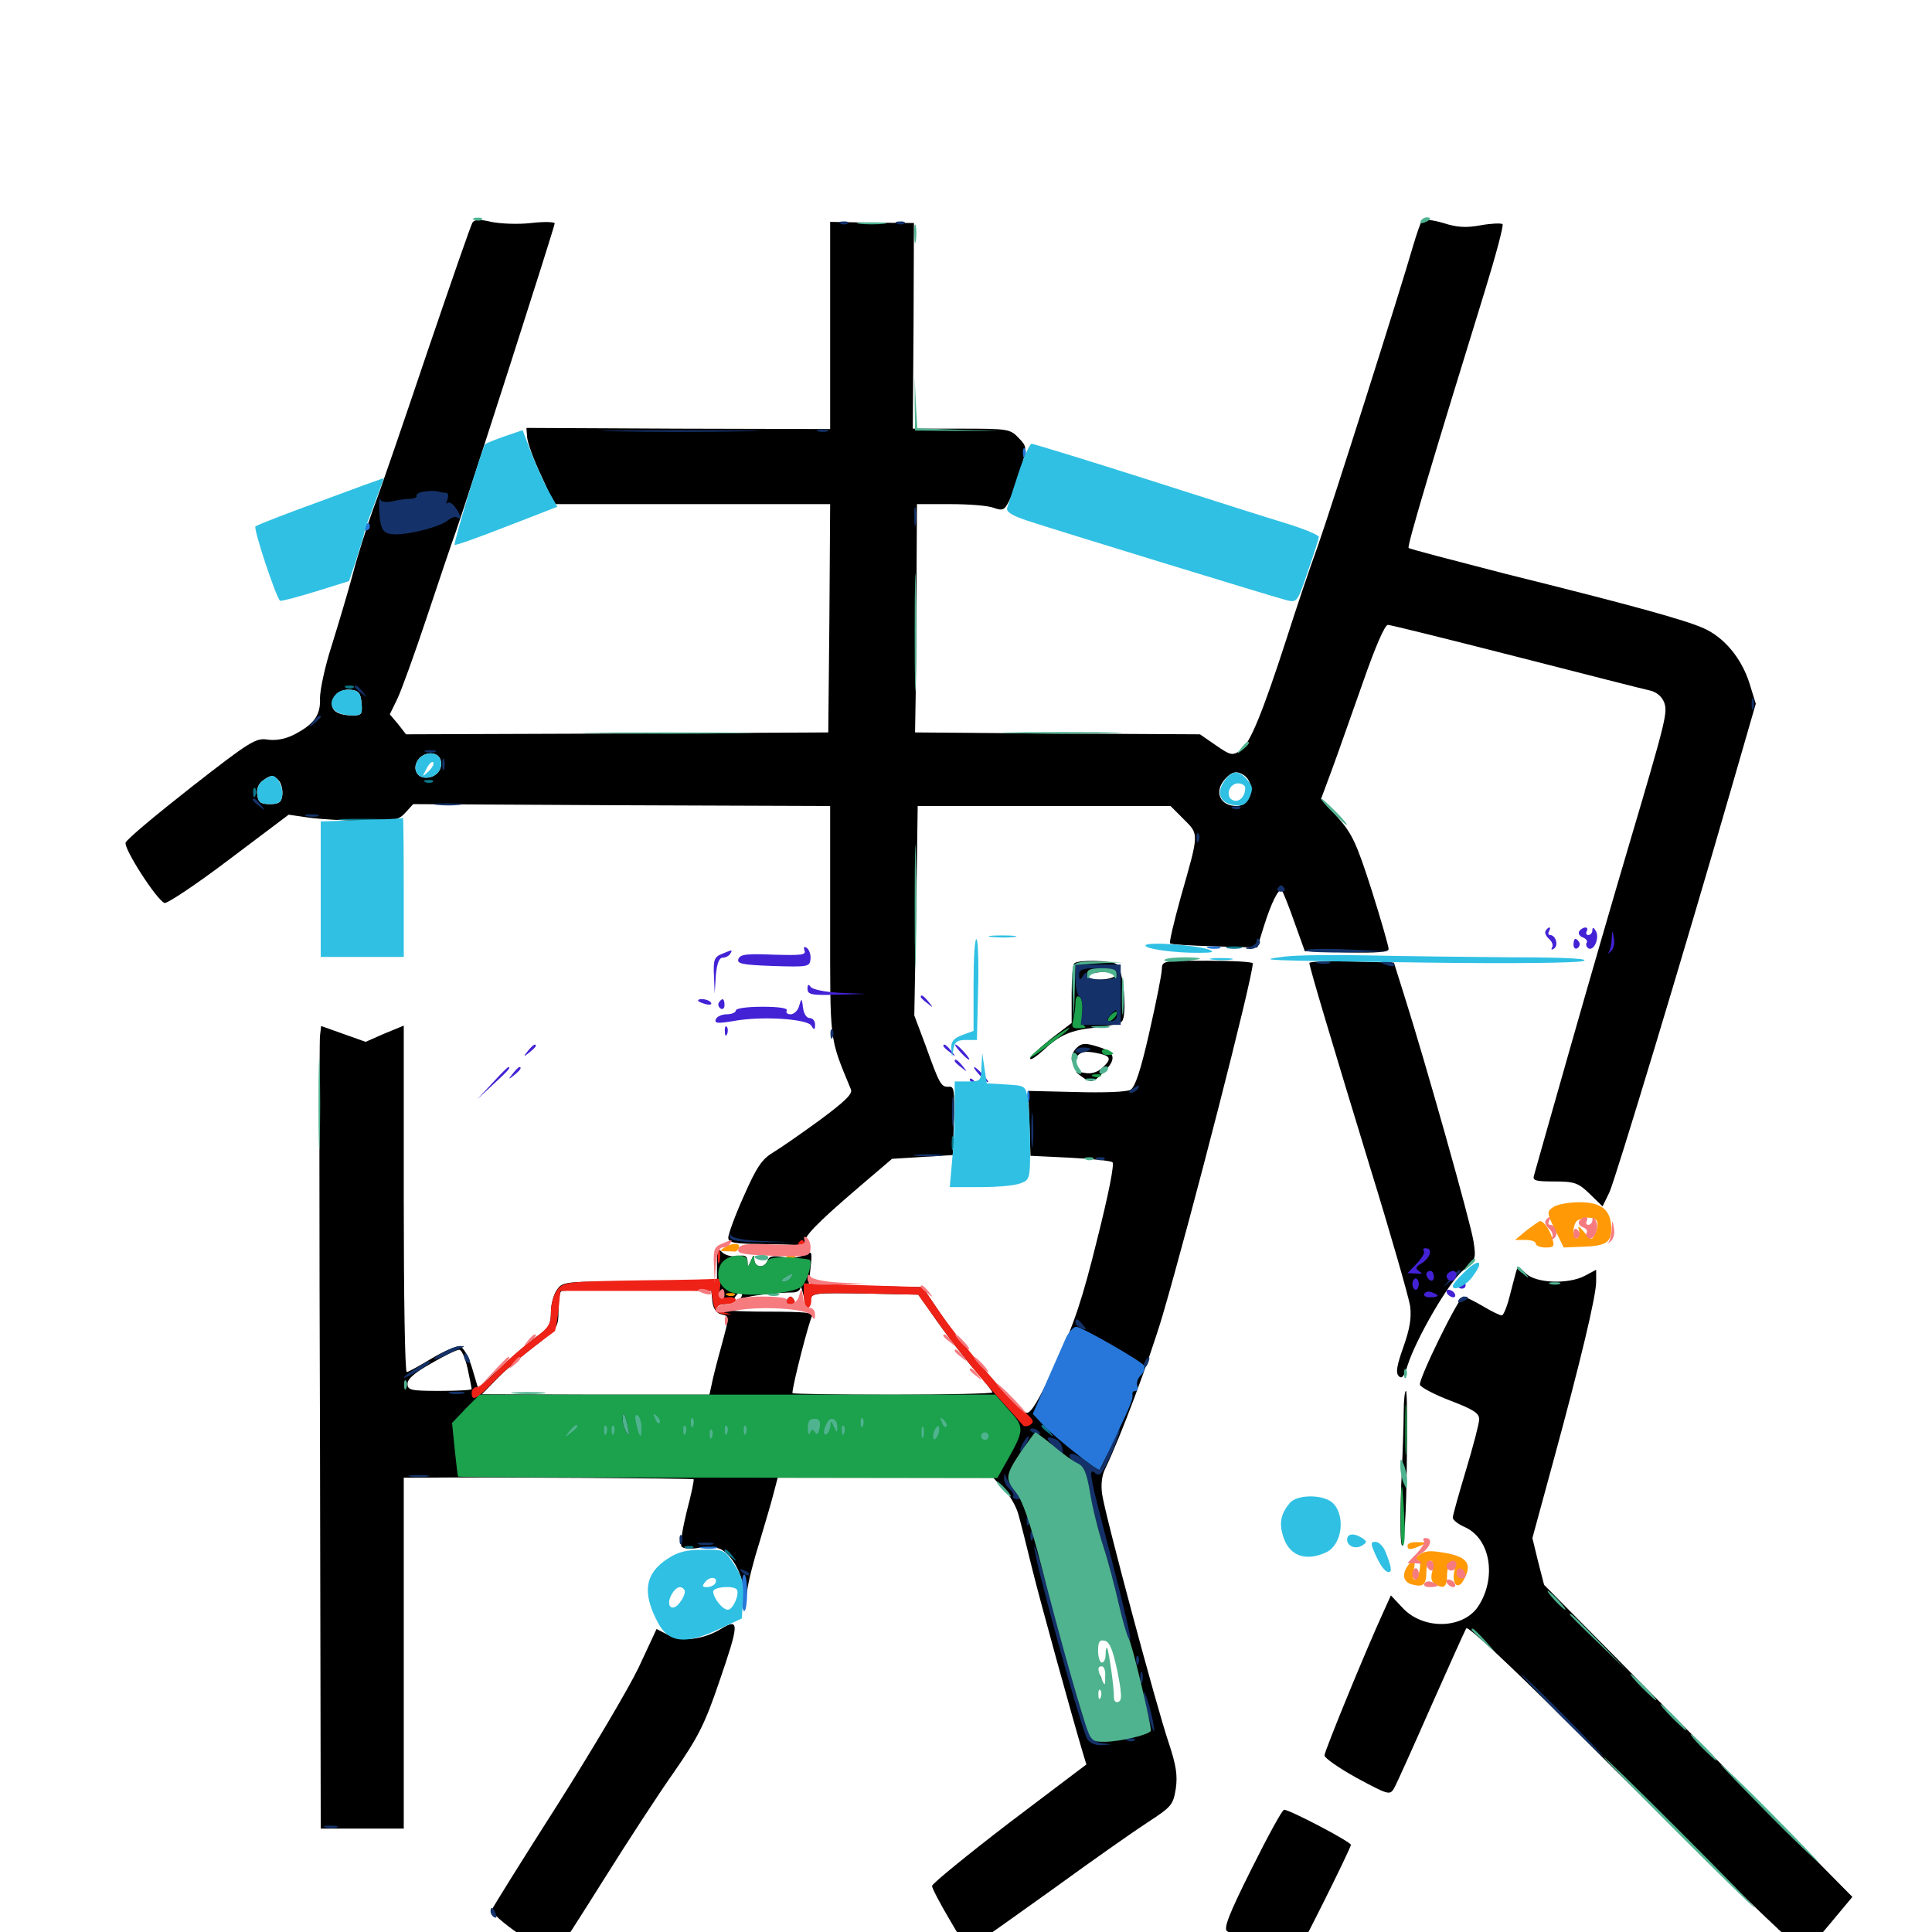 <svg xmlns="http://www.w3.org/2000/svg" viewBox="0 -1000 1000 1000">
	<path fill="#000000" d="M244.531 -884.766C243.75 -883.594 233.398 -853.711 221.289 -818.164C209.375 -782.812 196.875 -746.289 193.359 -737.109C190.039 -727.93 185.156 -712.695 182.617 -702.93C180.078 -693.359 175 -676.562 171.68 -665.82C168.164 -655.078 165.625 -642.773 165.625 -638.672C166.016 -629.883 162.695 -625.195 152.148 -619.727C147.461 -617.383 142.773 -616.602 138.477 -617.188C132.422 -618.164 129.297 -616.211 99.023 -592.578C80.859 -578.32 65.625 -565.625 65.039 -563.867C63.867 -560.938 81.055 -534.18 85.156 -532.617C86.523 -532.227 101.562 -542.188 118.555 -555.078L149.414 -578.32L160.156 -576.758C166.016 -575.977 178.711 -575.195 188.477 -575.195C204.102 -575 206.25 -575.391 209.961 -579.492L213.867 -583.789L321.875 -583.203L429.688 -582.812V-523.242C429.688 -459.18 429.102 -463.672 440.43 -436.133C441.406 -433.789 437.305 -429.883 424.414 -420.312C415.039 -413.477 404.102 -405.859 400.195 -403.516C394.336 -400 391.602 -395.898 384.961 -380.859C380.469 -370.898 376.953 -361.133 376.953 -359.375C376.953 -356.836 379.688 -356.25 394.141 -356.055C403.516 -356.055 412.695 -355.664 414.648 -355.273C416.406 -354.883 417.383 -355.469 416.797 -356.641C415.234 -359.18 422.656 -366.797 444.336 -385.352L461.719 -400.195L477.539 -401.172L493.164 -402.148L493.75 -419.922C494.141 -435.547 493.945 -437.891 491.016 -437.5C487.109 -437.305 486.328 -438.672 479.102 -458.789L473.242 -474.414L474.219 -528.711L475 -582.812H540.43H605.859L612.695 -575.977C620.703 -567.969 620.703 -569.141 611.133 -535.547C607.617 -522.852 605.078 -512.109 605.664 -511.719C606.055 -511.133 616.602 -510.547 628.711 -510.156L650.781 -509.57L654.102 -520.312C658.008 -532.812 661.914 -540.625 663.477 -539.062C664.062 -538.477 666.992 -531.25 669.922 -522.852L675.391 -507.617L697.07 -507.031C712.891 -506.641 718.75 -507.227 718.75 -508.789C718.75 -510.156 714.844 -523.828 709.961 -539.258C702.148 -563.672 699.805 -568.555 692.383 -576.953L683.789 -586.523L689.453 -601.758C692.578 -610.156 699.609 -630.469 705.469 -646.875C711.914 -665.43 716.797 -676.562 718.359 -676.562C719.727 -676.562 749.609 -669.141 784.766 -660.156C819.922 -651.172 851.172 -643.164 854.102 -642.578C857.422 -641.797 860.156 -639.453 861.328 -636.523C863.281 -631.25 862.5 -627.93 842.773 -561.328C835.938 -538.281 822.266 -491.211 812.5 -456.836C802.734 -422.461 794.336 -392.969 793.945 -391.406C793.164 -388.867 795.117 -388.477 804.688 -388.477C815.039 -388.477 816.992 -387.695 822.852 -382.031L829.492 -375.586L833.008 -382.812C836.133 -389.648 871.094 -505.078 896.484 -593.164L908.789 -635.742L905.469 -646.484C901.367 -659.375 892.383 -670.117 881.836 -674.805C872.266 -679.102 844.727 -686.719 779.492 -702.93C752.344 -709.961 729.492 -715.82 729.102 -716.406C728.125 -717.188 742.383 -764.648 768.555 -849.414C774.219 -867.773 778.32 -883.203 777.734 -883.984C776.953 -884.57 771.875 -884.375 766.406 -883.398C758.984 -882.031 754.297 -882.227 747.07 -884.57C741.797 -886.133 736.719 -886.719 736.133 -885.938C735.352 -885.156 733.398 -879.297 731.445 -872.852C724.414 -848.438 689.062 -737.109 681.836 -716.602C677.539 -704.883 670.508 -683.789 666.016 -669.727C653.516 -631.055 646.875 -614.844 641.992 -611.523C637.891 -608.789 636.914 -608.984 629.297 -614.258L621.094 -619.922L547.266 -620.312L473.633 -620.898L474.023 -644.336C474.219 -657.227 474.414 -683.789 474.414 -703.516L474.609 -739.062H491.992C501.562 -739.062 511.719 -738.281 514.453 -737.109C518.945 -735.547 519.922 -735.938 522.266 -740.625C523.828 -743.555 526.562 -750.977 528.32 -757.227C531.641 -768.555 531.641 -768.75 527.148 -773.438C522.852 -777.93 521.68 -778.125 497.656 -778.125H472.461L472.852 -831.445L473.047 -884.57L451.367 -884.766L429.688 -885.156V-831.445V-777.93L351.172 -778.125L272.461 -778.516L272.852 -773.633C273.047 -770.898 276.172 -762.109 280.078 -753.906L286.914 -739.062H358.203H429.688L429.297 -680.078L428.711 -620.898L319.336 -620.312L210.156 -619.922L206.055 -625.195L201.758 -630.273L205.664 -638.281C207.812 -642.773 214.648 -661.719 220.898 -680.469C227.148 -699.219 233.984 -719.531 236.133 -725.391C241.406 -740.234 287.109 -882.617 287.109 -884.375C287.109 -885.156 281.641 -885.352 275 -884.57C268.164 -883.789 258.984 -884.18 254.297 -885.156C248.438 -886.523 245.703 -886.523 244.531 -884.766ZM187.109 -636.133C187.695 -630.469 187.109 -629.688 182.812 -629.688C175.781 -629.688 171.875 -631.641 171.875 -635.352C171.875 -640.234 176.172 -643.555 181.641 -642.969C185.547 -642.578 186.719 -641.211 187.109 -636.133ZM227.93 -607.031C229.688 -602.344 225.977 -597.461 220.508 -597.461C215.234 -597.461 213.281 -602.93 216.797 -607.227C220.117 -611.133 226.367 -610.938 227.93 -607.031ZM643.75 -598.828C650.391 -594.336 647.656 -582.812 640.039 -582.812C631.445 -582.812 628.125 -590.234 634.18 -596.875C637.5 -600.586 640.234 -601.172 643.75 -598.828ZM144.531 -595.703C145.703 -594.141 146.484 -590.82 146.094 -588.281C145.703 -584.766 144.336 -583.789 139.648 -583.789C134.961 -583.789 133.594 -584.766 133.203 -588.477C132.617 -591.406 133.789 -594.336 135.938 -595.898C140.43 -599.219 141.602 -599.023 144.531 -595.703ZM556.055 -501.367C555.273 -500.781 554.688 -493.555 554.688 -485.352V-470.508L543.945 -462.305C538.086 -457.617 533.203 -453.125 533.203 -452.148C533.203 -450.977 536.133 -452.93 539.648 -456.055C548.633 -464.453 554.102 -466.797 567.188 -468.164C573.438 -468.75 579.492 -470.117 580.664 -471.289C583.594 -474.219 581.445 -498.828 577.93 -500.977C574.805 -502.93 558.008 -503.32 556.055 -501.367ZM577.148 -494.922C576.562 -493.945 572.852 -492.969 569.141 -492.969C565.039 -492.969 562.695 -493.75 563.477 -494.922C564.062 -496.094 567.773 -496.875 571.484 -496.875C575.586 -496.875 577.93 -496.094 577.148 -494.922ZM601.367 -498.438C601.367 -495.898 598.438 -481.25 594.922 -465.82C590.43 -445.898 587.5 -437.305 585.156 -435.938C583.203 -434.766 570.898 -434.375 557.031 -434.766L532.227 -435.352L532.812 -418.555L533.398 -401.758L553.711 -400.781C564.844 -400.195 574.805 -399.219 575.781 -398.438C576.953 -397.852 573.828 -382.031 567.969 -358.789C560.352 -327.93 556.055 -314.844 546.484 -294.141C537.891 -275.586 533.594 -268.359 531.445 -268.75C527.344 -269.531 498.242 -302.93 486.914 -319.922L477.539 -333.789L448.047 -334.375L418.555 -334.961L419.531 -343.75C420.508 -352.539 420.312 -352.734 416.016 -350.391C413.477 -349.023 408.984 -348.633 405.078 -349.414C400 -350.195 398.047 -349.805 397.266 -347.461C395.703 -343.359 390.625 -343.75 390.43 -348.047C390.43 -350.781 390.039 -350.781 388.672 -347.461C387.109 -343.75 386.914 -343.75 386.914 -347.266C386.719 -350 385.547 -350.586 381.641 -349.805C378.906 -349.414 375.586 -350.195 373.828 -351.758C371.484 -354.297 371.094 -353.516 371.094 -345.703V-336.719H331.25C292.188 -336.719 291.211 -336.719 288.281 -332.422C286.523 -330.078 285.156 -324.805 285.156 -320.703C285.156 -314.844 283.984 -312.695 278.906 -308.984C275.391 -306.641 266.797 -299.414 259.961 -292.969L247.461 -281.445L244.336 -291.992C242.383 -298.242 239.844 -302.734 237.891 -303.125C236.328 -303.516 229.688 -300.586 223.438 -296.875C216.992 -292.969 211.328 -289.844 210.547 -289.844C209.57 -289.844 208.984 -330.273 208.984 -379.492V-469.141L199.023 -465.039L189.258 -460.742L177.734 -464.844L166.211 -468.945L165.625 -463.867C165.234 -461.133 165.234 -367.578 165.625 -256.25L166.016 -53.516H187.5H208.984V-144.336V-235.156H218.359C249.805 -235.547 358.398 -234.766 358.984 -234.375C359.375 -233.984 357.812 -226.562 355.469 -217.773C353.32 -208.984 351.953 -200.781 352.734 -199.609C353.516 -198.438 357.031 -198.047 361.719 -198.828C365.82 -199.609 371.094 -199.219 373.242 -198.047C379.297 -194.727 384.766 -184.375 384.961 -175.586L385.352 -167.773L386.719 -176.562C387.305 -181.445 390.234 -192.773 393.164 -201.953C395.898 -211.133 399.219 -222.266 400.391 -226.953L402.539 -235.156H458.203H514.062L519.727 -229.102C522.852 -225.781 526.172 -219.922 527.148 -216.016C528.32 -211.914 531.445 -199.609 534.18 -188.281C538.672 -170.117 555.273 -110.156 560.352 -93.164L562.305 -86.719L522.266 -56.445C500.391 -39.648 482.422 -25 482.422 -23.828C482.422 -22.656 486.523 -14.844 491.602 -6.25L500.586 8.984L505.664 5.664C508.398 3.906 526.562 -8.984 545.898 -22.852C565.234 -36.914 586.914 -52.148 594.141 -56.836C606.445 -64.844 607.227 -65.82 608.594 -74.219C609.57 -81.055 608.789 -86.328 604.883 -98.047C598.633 -116.406 572.07 -215.625 570.508 -226.367C569.727 -231.25 570.312 -236.133 571.875 -239.453C579.883 -255.859 594.922 -296.094 601.758 -319.141C616.211 -368.555 648.438 -493.945 648.438 -501.367C648.438 -502.148 637.891 -502.734 625 -502.734C601.953 -502.734 601.562 -502.734 601.367 -498.438ZM383.789 -346.484C383.203 -347.656 382.227 -348.438 381.641 -348.438C381.25 -348.438 380.859 -347.656 380.859 -346.484C380.859 -345.508 381.836 -344.531 383.008 -344.531C383.984 -344.531 384.375 -345.508 383.789 -346.484ZM409.18 -338.672C408.594 -337.695 406.836 -336.719 405.664 -336.719C404.297 -336.719 404.492 -337.5 406.25 -338.672C409.961 -341.016 410.742 -341.016 409.18 -338.672ZM418.945 -326.562C420.312 -330.859 420.898 -330.859 447.852 -330.469L475.391 -329.883L484.961 -316.211C490.234 -308.789 498.828 -297.461 504.102 -291.406C509.375 -285.352 513.672 -279.883 513.672 -279.297C513.672 -278.711 490.43 -278.125 461.914 -278.125C433.398 -278.125 410.156 -278.516 410.156 -278.906C410.156 -283.008 418.945 -316.797 420.312 -318.75C421.875 -320.508 416.992 -321.094 396.68 -321.094C380.859 -321.094 371.094 -321.875 371.094 -323.047C371.094 -324.219 372.852 -325 375 -325C377.148 -325 379.492 -326.367 380.078 -327.93C380.859 -329.492 382.031 -330.859 383.203 -330.859C384.18 -330.859 384.375 -329.883 383.594 -328.516C382.617 -327.148 383.008 -326.953 384.766 -327.93C386.914 -329.297 400.977 -330.859 410.742 -331.055C412.5 -331.055 414.258 -332.227 414.258 -333.398C414.453 -334.766 415.234 -332.617 416.016 -328.906C417.383 -322.656 417.578 -322.461 418.945 -326.562ZM368.75 -326.172C369.141 -322.656 370.898 -320.312 373.242 -319.727C377.734 -318.555 377.734 -319.531 373.242 -302.734C371.094 -295.117 368.945 -286.523 368.359 -283.398L367.188 -278.125H308.203L249.414 -278.32L257.031 -286.133C261.133 -290.43 269.531 -297.656 275.391 -302.148C288.867 -312.5 289.062 -312.695 289.062 -322.266C289.062 -326.562 289.648 -330.859 290.43 -331.641C291.211 -332.227 308.984 -332.617 329.883 -332.422L368.164 -331.836ZM378.906 -330.078C378.906 -330.469 377.148 -330.859 374.805 -330.859C372.656 -330.859 371.289 -330.078 372.07 -328.906C373.047 -327.344 378.906 -328.32 378.906 -330.078ZM241.992 -291.797C243.164 -286.328 244.141 -281.445 244.141 -281.055C244.141 -280.469 236.719 -280.078 227.539 -280.078C212.5 -280.078 210.938 -280.469 210.938 -283.789C210.938 -286.328 214.844 -289.648 223.242 -294.336C229.883 -298.242 236.328 -301.367 237.695 -301.367C238.867 -301.562 240.82 -297.07 241.992 -291.797ZM573.828 -292.578C578.125 -288.086 578.125 -282.617 573.828 -278.711C570.508 -275.781 570.312 -275.781 570.312 -280.469C570.312 -283.398 571.68 -286.133 573.633 -286.719C576.562 -287.891 576.562 -288.281 574.219 -289.844C569.727 -292.773 569.141 -292.383 566.406 -283.984C565.039 -279.883 563.086 -276.758 562.305 -277.344C561.328 -277.93 560.547 -277.539 560.547 -276.562C560.547 -275.391 561.914 -274.219 563.477 -273.438C565.234 -272.852 566.406 -273.438 566.406 -275.195C566.406 -277.344 567.383 -277.148 570.312 -274.219C572.461 -272.07 574.219 -269.141 574.219 -267.969C574.219 -266.016 573.828 -266.016 572.461 -267.969C570.898 -270.508 566.992 -271.875 559.961 -272.07C556.641 -272.266 556.641 -272.656 559.766 -278.711C561.523 -282.031 563.867 -285.547 564.844 -286.133C565.82 -286.719 566.797 -288.086 566.797 -289.062C566.992 -291.797 568.75 -295.703 569.727 -295.703C570.117 -295.703 572.07 -294.336 573.828 -292.578ZM560.547 -265.234C560.547 -263.672 559.766 -262.5 558.594 -262.5C557.617 -262.5 556.641 -262.891 556.641 -263.281C556.641 -263.672 556.055 -265.625 555.469 -267.188C554.492 -269.531 555.078 -270.117 557.422 -269.141C559.18 -268.555 560.547 -266.797 560.547 -265.234ZM331.445 -262.109C330.859 -260.547 330.273 -261.133 330.273 -263.281C330.078 -265.43 330.664 -266.602 331.25 -265.82C331.836 -265.234 332.031 -263.477 331.445 -262.109ZM415.625 -261.523C415.039 -260.938 413.867 -261.914 413.281 -263.867C412.109 -266.602 412.305 -266.797 414.258 -265.039C415.625 -263.672 416.211 -262.109 415.625 -261.523ZM325.781 -257.617C326.367 -258.203 325.781 -259.766 324.414 -261.133C322.461 -262.891 322.266 -262.695 323.438 -259.961C324.023 -258.008 325.195 -257.031 325.781 -257.617ZM376.367 -258.203C376.953 -259.57 376.758 -261.328 376.172 -261.914C375.586 -262.695 375 -261.523 375.195 -259.375C375.195 -257.227 375.781 -256.641 376.367 -258.203ZM566.211 -256.836C567.383 -257.422 567.578 -258.789 566.602 -260.352C565.43 -262.305 564.648 -262.305 563.477 -260.547C561.914 -258.008 563.281 -255.859 566.211 -256.836ZM575.391 -149.023C577.93 -144.727 581.641 -120.898 580.078 -119.141C577.93 -116.992 574.219 -119.336 575 -122.461C575.195 -123.828 575.195 -124.219 574.805 -123.242C574.219 -122.461 573.047 -122.266 572.07 -122.852C571.094 -123.633 570.898 -122.656 571.484 -121.094C572.07 -119.336 571.68 -117.969 570.508 -117.969C569.336 -117.969 568.359 -119.141 568.359 -120.508C568.359 -121.68 567.773 -125 566.992 -127.539C566.016 -131.055 566.406 -131.836 568.359 -130.664C569.922 -129.688 570.508 -130.078 569.922 -131.836C569.336 -133.398 567.773 -134.375 566.602 -134.18C565.43 -133.789 564.453 -135.547 564.453 -138.086C564.453 -141.406 564.844 -141.797 566.406 -139.453C567.383 -137.891 568.75 -137.109 569.336 -137.891C569.922 -138.477 569.141 -140.43 567.383 -142.188C565.625 -143.945 565.039 -145.312 566.211 -145.312C567.383 -145.312 567.773 -146.68 567.188 -148.242C565.82 -151.758 573.242 -152.344 575.391 -149.023ZM407.227 -326.953C406.641 -325.977 407.422 -325 409.18 -325C410.938 -325 411.719 -325.977 411.133 -326.953C410.547 -328.125 409.57 -328.906 409.18 -328.906C408.789 -328.906 407.812 -328.125 407.227 -326.953ZM572.461 -138.281C572.461 -136.133 573.047 -135.547 573.633 -137.109C574.219 -138.477 574.023 -140.234 573.438 -140.82C572.852 -141.602 572.266 -140.43 572.461 -138.281ZM572.266 -131.836C572.266 -130.664 573.047 -129.297 574.219 -128.711C575.391 -128.125 575.586 -128.906 575 -130.469C573.633 -133.984 572.266 -134.57 572.266 -131.836ZM677.734 -501.562C677.734 -499.414 689.453 -460.352 709.18 -395.703C719.922 -360.938 729.102 -328.711 729.883 -324.023C730.664 -317.773 729.688 -312.109 726.367 -302.734C723.047 -293.359 722.266 -289.453 724.023 -287.695C725.586 -286.133 726.758 -287.5 728.516 -293.164C733.008 -307.227 750 -336.523 757.227 -342.383C763.867 -347.852 764.062 -348.438 762.695 -357.422C761.328 -366.797 737.5 -451.172 726.953 -484.375L721.484 -501.758L699.609 -502.344C687.5 -502.539 677.734 -502.344 677.734 -501.562ZM557.031 -457.422C555.664 -456.055 554.688 -453.711 554.688 -452.148C554.688 -450 555.273 -450 557.227 -452.93C559.375 -455.664 561.328 -456.055 566.992 -455.078C575.195 -453.516 575.781 -452.148 570.312 -447.07C567.773 -444.922 564.648 -443.945 561.133 -444.727C556.055 -445.703 556.055 -445.508 559.57 -442.969C564.648 -439.258 565.82 -439.453 571.289 -445.117C577.734 -451.367 577.344 -455.078 570.117 -457.617C562.109 -460.352 559.961 -460.352 557.031 -457.422ZM784.57 -341.211C783.984 -339.258 782.617 -333.594 781.25 -328.516C779.883 -323.242 778.125 -319.141 777.344 -319.141C776.367 -319.141 771.875 -321.289 767.383 -324.023C762.695 -326.758 758.203 -328.906 757.422 -328.906C755.078 -328.906 733.984 -285.742 734.961 -283.203C735.547 -281.836 742.578 -278.125 750.781 -275C762.5 -270.508 765.625 -268.555 765.625 -265.43C765.625 -263.281 762.5 -251.367 758.789 -239.062C755.078 -226.758 751.953 -215.625 751.953 -214.453C751.953 -213.281 754.883 -210.938 758.594 -209.375C771.289 -203.32 774.609 -183.984 765.625 -169.336C758.203 -156.836 737.109 -156.055 726.172 -167.578L719.922 -174.219L716.211 -166.016C707.227 -146.484 685.547 -93.555 685.547 -91.406C685.547 -90.039 693.164 -84.766 702.344 -79.688C718.359 -71.094 719.336 -70.703 721.484 -74.219C722.656 -76.172 731.25 -95.312 740.625 -116.602C750 -137.695 758.203 -156.055 758.984 -157.227C759.766 -158.398 781.445 -138.281 810.352 -109.375C883.008 -36.914 932.422 10.938 933.984 10.352C934.766 10.156 940.625 3.711 947.07 -4.102L958.789 -18.164L879.102 -98.828L799.219 -179.688L796.094 -191.797L793.164 -203.906L803.906 -243.359C817.969 -294.922 826.172 -329.102 826.172 -336.719V-342.773L820.312 -339.648C811.719 -335.156 795.117 -335.742 789.844 -340.82C785.742 -344.727 785.547 -344.727 784.57 -341.211ZM726.562 -269.727C726.562 -263.867 725.977 -245.898 725.195 -229.688C724.609 -212.305 724.805 -200 725.781 -200C726.758 -200 727.93 -217.969 728.125 -240.039C728.516 -262.109 728.32 -280.078 727.734 -280.078C727.148 -280.078 726.562 -275.391 726.562 -269.727ZM373.438 -157.031C364.258 -151.367 353.125 -150 345.898 -153.711L339.844 -156.836L330.469 -136.719C325.195 -125.781 306.25 -93.75 288.281 -65.43C270.312 -37.305 255.273 -13.086 254.688 -11.719C254.102 -10.156 259.961 -4.883 269.922 1.953C282.617 10.547 286.523 12.305 288.281 10.547C289.453 9.18 300.391 -7.812 312.5 -27.148C324.609 -46.484 341.016 -71.68 349.023 -83.008C361.328 -100.781 364.844 -107.617 372.266 -129.492C382.617 -159.57 382.812 -162.695 373.438 -157.031ZM647.852 -32.812C635.938 -8.984 633.203 -1.758 635.156 -0.391C636.523 0.586 644.336 4.883 652.734 8.984C664.062 14.844 668.164 16.016 669.531 14.258C672.07 11.133 699.219 -43.359 699.219 -45.117C699.219 -46.68 667.578 -63.281 664.648 -63.281C663.672 -63.281 656.25 -49.609 647.852 -32.812Z"/>
	<path fill="#ff9906" d="M803.906 -375.195C800.586 -372.852 800.586 -372.266 804.883 -363.477L809.375 -354.297L819.141 -354.688C831.055 -355.078 833.984 -356.836 833.984 -363.867C833.984 -373.633 829.102 -377.734 817.578 -377.734C811.914 -377.734 805.859 -376.562 803.906 -375.195ZM826.758 -367.578C827.148 -366.211 826.758 -363.281 825.586 -361.328C823.828 -357.812 823.633 -357.812 819.922 -362.305C817.383 -365.43 816.406 -365.82 817.188 -363.672C817.773 -361.719 817.383 -359.766 816.406 -359.18C815.234 -358.398 814.453 -360.156 814.453 -362.891C814.453 -365.43 815.625 -368.164 816.992 -368.555C821.484 -370.508 825.781 -369.922 826.758 -367.578ZM790.039 -363.086L784.18 -358.203H789.648C792.578 -358.203 794.922 -357.422 794.922 -356.25C794.922 -355.273 797.266 -354.297 800 -354.297C804.297 -354.297 804.688 -354.883 803.516 -358.789C802.148 -363.672 799.023 -367.969 797.07 -367.969C796.484 -367.773 793.359 -365.625 790.039 -363.086ZM375 -354.297C372.461 -352.734 372.656 -352.344 375.586 -352.344C377.344 -352.344 379.492 -352.344 380.273 -352.148C381.055 -352.148 382.031 -352.93 382.422 -354.102C383.398 -356.836 378.906 -356.836 375 -354.297ZM407.812 -349.023C406.25 -349.609 406.836 -350.195 408.984 -350.195C411.133 -350.391 412.305 -349.805 411.523 -349.219C410.938 -348.633 409.18 -348.438 407.812 -349.023ZM376.562 -329.492C375 -330.078 375.586 -330.664 377.734 -330.664C379.883 -330.859 381.055 -330.273 380.273 -329.688C379.688 -329.102 377.93 -328.906 376.562 -329.492ZM728.516 -200C728.516 -197.656 730.078 -197.656 735.352 -200C738.867 -201.562 738.672 -201.758 733.984 -201.758C730.859 -201.953 728.516 -201.172 728.516 -200ZM732.031 -193.164C725.391 -187.5 725 -181.445 730.859 -179.883C736.719 -178.32 738.281 -179.688 738.281 -186.523C738.281 -189.648 739.258 -192.188 740.43 -192.188C741.797 -192.188 742.188 -190.234 741.406 -186.914C740.43 -183.594 740.82 -181.25 742.578 -180.273C747.266 -177.148 749.023 -178.516 749.023 -184.766C749.023 -188.086 750.195 -191.211 751.367 -191.602C753.125 -192.188 753.516 -190.82 752.734 -186.719C751.367 -179.883 754.688 -176.758 757.617 -182.227C762.5 -191.016 759.18 -194.727 745.117 -196.68C738.672 -197.656 736.328 -197.07 732.031 -193.164ZM734.766 -187.305C734.375 -184.57 733.203 -182.422 732.422 -182.422C731.445 -182.422 731.055 -183.984 731.445 -185.938C731.836 -187.695 732.227 -189.844 732.227 -190.82C732.422 -191.602 733.203 -192.188 734.18 -192.188C734.961 -192.188 735.352 -190.039 734.766 -187.305ZM757.812 -186.523C757.812 -187.5 757.031 -188.281 755.859 -188.281C754.883 -188.281 753.906 -186.914 753.906 -185.156C753.906 -183.594 754.883 -182.812 755.859 -183.398C757.031 -183.984 757.812 -185.352 757.812 -186.523Z"/>
	<path fill="#ef2218" d="M413.281 -356.641C412.695 -355.664 413.477 -354.883 415.039 -354.883C416.602 -354.883 417.383 -355.664 416.797 -356.641C416.211 -357.422 415.43 -358.203 415.039 -358.203C414.648 -358.203 413.867 -357.422 413.281 -356.641ZM371.484 -349.414C371.484 -346.289 371.875 -345.117 372.461 -347.07C372.852 -348.828 372.852 -351.562 372.461 -352.93C371.875 -354.102 371.484 -352.734 371.484 -349.414ZM332.031 -337.305C293.945 -336.719 291.797 -336.523 288.672 -332.617C286.719 -330.273 285.156 -325.195 285.156 -321.094C285.156 -314.453 284.18 -312.891 275.977 -306.836C270.703 -302.93 262.695 -295.898 257.812 -291.016C253.125 -286.133 248.047 -282.031 246.68 -282.031C245.312 -282.031 244.141 -280.664 244.141 -279.102C244.141 -274.414 246.68 -275.586 255.859 -285.156C262.891 -292.188 273.242 -300.781 287.109 -310.938C287.5 -311.328 288.477 -316.211 289.062 -321.68L290.039 -331.836H329.102H368.164L369.141 -325.977C369.922 -321.484 371.289 -320.117 375 -319.727C379.297 -319.531 379.297 -319.531 375.586 -320.508C369.531 -321.68 369.922 -325 375.977 -325C378.711 -325 380.859 -325.977 380.859 -327.148C380.859 -328.125 378.906 -328.906 376.562 -328.516C372.656 -327.93 372.07 -328.711 372.656 -333.398C373.047 -336.328 373.047 -338.477 372.656 -338.281C372.266 -337.891 354.102 -337.5 332.031 -337.305ZM416.016 -329.492C416.016 -325.977 416.992 -323.047 417.969 -323.047C419.141 -323.047 419.922 -324.805 419.922 -326.953C419.922 -330.859 420.898 -330.859 447.656 -330.469L475.195 -329.883L488.477 -311.328C495.898 -301.172 507.812 -286.328 515.039 -278.516C522.266 -270.508 528.711 -263.281 529.297 -262.5C529.883 -261.523 531.641 -261.523 533.203 -262.5C535.547 -264.062 534.961 -265.234 530.078 -269.336C522.07 -275.586 497.656 -304.492 486.328 -320.898L477.539 -333.789L446.68 -334.766L416.016 -335.742ZM407.227 -326.953C406.641 -325.977 407.422 -325 409.18 -325C410.938 -325 411.719 -325.977 411.133 -326.953C410.547 -328.125 409.57 -328.906 409.18 -328.906C408.789 -328.906 407.812 -328.125 407.227 -326.953Z"/>
	<path fill="#1ca14c" d="M556.641 -480.859C556.641 -478.32 556.055 -474.414 555.469 -472.07C554.492 -468.359 555.078 -467.578 558.789 -467.773C561.328 -467.773 562.5 -468.359 561.523 -468.75C560.352 -469.141 559.766 -472.461 560.156 -476.172C560.547 -479.688 559.961 -483.398 558.789 -483.984C557.422 -484.961 556.641 -483.594 556.641 -480.859ZM574.609 -474.219C573.242 -472.656 573.047 -471.484 574.023 -471.484C575.977 -471.484 578.906 -475.195 577.93 -476.367C577.539 -476.562 575.977 -475.781 574.609 -474.219ZM542.188 -460.742C537.305 -456.836 533.203 -453.32 533.203 -452.734C533.203 -451.758 545.508 -460.742 551.758 -466.016C556.836 -470.508 550.195 -466.602 542.188 -460.742ZM570.312 -455.859C570.312 -456.836 571.68 -457.227 573.242 -456.641C574.805 -455.859 576.172 -455.078 576.172 -454.688C576.172 -454.297 574.805 -453.906 573.242 -453.906C571.68 -453.906 570.312 -454.688 570.312 -455.859ZM566.016 -442.773C564.453 -443.359 565.039 -443.945 567.188 -443.945C569.336 -444.141 570.508 -443.555 569.727 -442.969C569.141 -442.383 567.383 -442.188 566.016 -442.773ZM373.047 -345.508C369.531 -338.867 373.438 -331.445 381.25 -330.469C392.969 -328.711 412.695 -331.055 415.43 -334.57C418.164 -338.086 420.508 -346.484 419.141 -347.852C418.75 -348.242 413.867 -348.828 408.203 -349.219C401.367 -349.414 397.656 -348.828 397.07 -347.07C395.508 -343.359 390.625 -343.945 390.43 -348.047C390.43 -350.781 390.039 -350.781 388.672 -347.461C387.305 -344.141 386.914 -343.945 386.914 -347.07C386.719 -351.953 375.977 -350.781 373.047 -345.508ZM383.789 -346.484C383.203 -347.656 382.227 -348.438 381.641 -348.438C381.25 -348.438 380.859 -347.656 380.859 -346.484C380.859 -345.508 381.836 -344.531 383.008 -344.531C383.984 -344.531 384.375 -345.508 383.789 -346.484ZM409.18 -338.672C408.594 -337.695 406.836 -336.719 405.664 -336.719C404.297 -336.719 404.492 -337.5 406.25 -338.672C409.961 -341.016 410.742 -341.016 409.18 -338.672ZM727.344 -259.57C727.344 -247.852 727.539 -243.164 727.93 -249.414C728.32 -255.664 728.32 -265.234 727.93 -270.898C727.539 -276.562 727.344 -271.484 727.344 -259.57ZM241.016 -270.898L233.984 -263.477L235.352 -249.805C236.133 -242.383 236.914 -235.938 237.109 -235.742C237.305 -235.352 300.195 -235.156 376.953 -235.156L516.211 -234.961L521.484 -244.336C530.273 -259.961 530.273 -261.328 522.266 -270.117L515.234 -278.125H381.641H248.242ZM325 -261.523C325.977 -257.227 325.781 -256.445 324.219 -258.594C323.242 -260.156 322.266 -263.281 322.266 -265.234C322.266 -270.312 323.438 -268.75 325 -261.523ZM332.031 -261.133C332.031 -263.867 331.055 -266.797 330.078 -267.383C328.711 -268.164 328.516 -266.797 329.297 -263.086C331.055 -255.664 332.031 -254.883 332.031 -261.133ZM341.406 -262.305C341.797 -263.672 341.211 -265.82 340.234 -266.797C338.672 -268.359 338.477 -267.578 339.258 -264.258C340.039 -261.719 340.82 -260.742 341.406 -262.305ZM358.789 -262.109C359.375 -263.477 359.18 -265.234 358.594 -265.82C358.008 -266.602 357.422 -265.43 357.617 -263.281C357.617 -261.133 358.203 -260.547 358.789 -262.109ZM416.016 -261.914C416.016 -263.086 415.234 -264.648 414.258 -265.43C412.109 -266.602 409.18 -262.891 410.938 -261.133C411.523 -260.352 412.109 -261.133 412.109 -262.695C412.109 -264.844 412.5 -264.844 414.062 -262.5C415.234 -260.742 416.016 -260.547 416.016 -261.914ZM424.219 -260.938C424.805 -264.453 424.219 -265.625 421.484 -265.625C418.945 -265.625 417.969 -264.258 418.164 -260.547C418.164 -257.812 418.75 -256.836 419.336 -258.398C420.117 -260.352 420.703 -260.352 421.875 -258.594C422.852 -257.031 423.633 -257.812 424.219 -260.938ZM433.398 -260.938C433.594 -265.234 430.469 -267.188 428.32 -264.062C426.172 -260.352 425.781 -256.445 427.93 -257.812C428.906 -258.398 429.688 -260.352 429.883 -262.109C429.883 -264.844 430.273 -264.648 431.641 -261.523C433.008 -258.398 433.398 -258.203 433.398 -260.938ZM446.68 -262.109C447.266 -263.477 447.07 -265.234 446.484 -265.82C445.898 -266.602 445.312 -265.43 445.508 -263.281C445.508 -261.133 446.094 -260.547 446.68 -262.109ZM489.844 -261.523C490.43 -262.109 489.844 -263.672 488.477 -265.039C486.523 -266.797 486.328 -266.602 487.5 -263.867C488.086 -261.914 489.258 -260.938 489.844 -261.523ZM499.414 -257.227C499.805 -258.984 499.805 -262.109 499.414 -264.062C498.828 -265.82 498.438 -264.258 498.438 -260.547C498.438 -256.836 498.828 -255.273 499.414 -257.227ZM298.828 -261.719C298.828 -263.281 297.266 -262.305 294.727 -259.18C292.188 -256.055 292.383 -255.859 295.508 -258.398C297.266 -259.766 298.828 -261.328 298.828 -261.719ZM313.867 -258.203C314.453 -259.57 314.258 -261.328 313.672 -261.914C313.086 -262.695 312.5 -261.523 312.695 -259.375C312.695 -257.227 313.281 -256.641 313.867 -258.203ZM317.773 -258.203C318.359 -259.57 318.164 -261.328 317.578 -261.914C316.992 -262.695 316.406 -261.523 316.602 -259.375C316.602 -257.227 317.188 -256.641 317.773 -258.203ZM354.883 -258.203C355.469 -259.57 355.273 -261.328 354.688 -261.914C354.102 -262.695 353.516 -261.523 353.711 -259.375C353.711 -257.227 354.297 -256.641 354.883 -258.203ZM368.555 -256.25C368.945 -257.422 368.945 -259.766 368.555 -261.133C367.969 -262.305 367.578 -261.328 367.578 -258.594C367.578 -255.859 367.969 -254.883 368.555 -256.25ZM376.367 -258.203C376.953 -259.57 376.758 -261.328 376.172 -261.914C375.586 -262.695 375 -261.523 375.195 -259.375C375.195 -257.227 375.781 -256.641 376.367 -258.203ZM386.133 -258.203C386.719 -259.57 386.523 -261.328 385.938 -261.914C385.352 -262.695 384.766 -261.523 384.961 -259.375C384.961 -257.227 385.547 -256.641 386.133 -258.203ZM436.914 -258.203C437.5 -259.57 437.305 -261.328 436.719 -261.914C436.133 -262.695 435.547 -261.523 435.742 -259.375C435.742 -257.227 436.328 -256.641 436.914 -258.203ZM477.93 -256.25C478.32 -257.422 478.32 -259.766 477.93 -261.133C477.344 -262.305 476.953 -261.328 476.953 -258.594C476.953 -255.859 477.344 -254.883 477.93 -256.25ZM485.547 -257.422C486.328 -259.18 486.328 -261.133 485.742 -261.719C485.352 -262.305 484.375 -261.133 483.594 -259.375C482.812 -257.617 482.812 -255.664 483.398 -255.078C483.789 -254.492 484.766 -255.664 485.547 -257.422ZM511.719 -256.641C511.719 -257.812 510.938 -258.594 509.766 -258.594C508.789 -258.594 507.812 -257.812 507.812 -256.641C507.812 -255.664 508.789 -254.688 509.766 -254.688C510.938 -254.688 511.719 -255.664 511.719 -256.641ZM725 -218.164C724.805 -208.203 725.195 -200 726.172 -200C726.953 -200 727.344 -205.469 726.953 -212.109C725.977 -234.18 725.195 -236.523 725 -218.164Z"/>
	<path fill="#143269" d="M435.156 -884.18C433.594 -884.766 434.18 -885.352 436.328 -885.352C438.477 -885.547 439.648 -884.961 438.867 -884.375C438.281 -883.789 436.523 -883.594 435.156 -884.18ZM464.453 -884.18C462.891 -884.766 463.477 -885.352 465.625 -885.352C467.773 -885.547 468.945 -884.961 468.164 -884.375C467.578 -883.789 465.82 -883.594 464.453 -884.18ZM318.75 -776.758C300.781 -776.953 316.016 -777.344 352.539 -777.344C389.062 -777.344 403.711 -776.953 385.156 -776.758C366.602 -776.367 336.719 -776.367 318.75 -776.758ZM423.438 -776.758C422.07 -777.344 423.047 -777.734 425.781 -777.734C428.516 -777.734 429.492 -777.344 428.32 -776.758C426.953 -776.367 424.609 -776.367 423.438 -776.758ZM219.141 -745.508C216.797 -745.117 215.234 -744.141 215.625 -743.359C216.016 -742.578 214.453 -741.992 212.305 -741.797C209.961 -741.797 205.664 -741.211 202.734 -740.43C199.609 -739.844 197.266 -740.234 196.68 -741.602C196.289 -742.773 196.094 -740.234 196.289 -735.742C196.875 -725.391 198.242 -723.438 205.078 -723.438C213.086 -723.438 228.906 -727.734 232.031 -730.859C233.594 -732.031 235.547 -732.812 236.523 -732.227C239.062 -730.469 238.672 -733.594 235.547 -737.5C234.18 -739.453 232.422 -740.43 231.641 -739.648C230.859 -738.867 230.859 -739.648 231.641 -741.602C232.227 -743.359 232.031 -744.922 230.859 -744.922C229.688 -744.922 227.734 -745.312 226.172 -745.703C224.805 -746.094 221.68 -745.898 219.141 -745.508ZM473.242 -732.227C473.242 -727.93 473.633 -726.367 474.023 -728.906C474.414 -731.25 474.414 -734.766 474.023 -736.719C473.438 -738.477 473.047 -736.523 473.242 -732.227ZM183.594 -644.531C183.594 -644.141 185.156 -642.578 187.109 -641.211C190.039 -638.672 190.234 -638.867 187.695 -641.992C185.156 -645.117 183.594 -646.094 183.594 -644.531ZM906.641 -635.547C906.641 -632.812 907.031 -631.836 907.617 -633.203C908.008 -634.375 908.008 -636.719 907.617 -638.086C907.031 -639.258 906.641 -638.281 906.641 -635.547ZM161.914 -626.367C159.375 -623.242 159.57 -623.047 162.695 -625.586C164.453 -626.953 166.016 -628.516 166.016 -628.906C166.016 -630.469 164.453 -629.492 161.914 -626.367ZM220.312 -610.742C218.945 -611.328 219.922 -611.719 222.656 -611.719C225.391 -611.719 226.367 -611.328 225.195 -610.742C223.828 -610.352 221.484 -610.352 220.312 -610.742ZM228.906 -604.297C228.906 -601.562 229.297 -600.586 229.883 -601.953C230.273 -603.125 230.273 -605.469 229.883 -606.836C229.297 -608.008 228.906 -607.031 228.906 -604.297ZM130.859 -585.938C130.859 -585.547 132.422 -583.984 134.375 -582.617C137.305 -580.078 137.5 -580.273 134.961 -583.398C132.422 -586.523 130.859 -587.5 130.859 -585.938ZM226.172 -583.398C222.656 -583.789 225 -584.18 231.445 -584.18C237.891 -584.18 240.82 -583.789 237.891 -583.398C234.961 -583.008 229.688 -583.008 226.172 -583.398ZM638.281 -581.445C636.719 -582.031 637.305 -582.617 639.453 -582.617C641.602 -582.812 642.773 -582.227 641.992 -581.641C641.406 -581.055 639.648 -580.859 638.281 -581.445ZM158.789 -577.539C156.836 -578.125 158.008 -578.516 161.133 -578.516C164.453 -578.516 165.82 -578.125 164.648 -577.539C163.281 -577.148 160.547 -577.148 158.789 -577.539ZM619.336 -566.016C619.336 -563.867 619.922 -563.281 620.508 -564.844C621.094 -566.211 620.898 -567.969 620.312 -568.555C619.727 -569.336 619.141 -568.164 619.336 -566.016ZM661.328 -540.234C660.742 -539.258 661.523 -538.477 663.086 -538.477C664.648 -538.477 665.43 -539.258 664.844 -540.234C664.258 -541.016 663.477 -541.797 663.086 -541.797C662.695 -541.797 661.914 -541.016 661.328 -540.234ZM650.391 -512.891C650.391 -511.719 648.828 -510.352 647.07 -509.961C643.945 -509.18 643.945 -508.984 646.875 -508.789C650.391 -508.594 653.516 -511.914 651.562 -513.867C650.977 -514.648 650.391 -514.062 650.391 -512.891ZM675.586 -508.008C674.609 -508.789 684.375 -509.18 696.875 -508.594L719.727 -507.617L698.438 -507.031C686.719 -506.836 676.367 -507.227 675.586 -508.008ZM682.227 -501.367C680.273 -501.953 681.445 -502.344 684.57 -502.344C687.891 -502.344 689.258 -501.953 688.086 -501.367C686.719 -500.977 683.984 -500.977 682.227 -501.367ZM714.844 -501.953C714.844 -503.516 720.508 -502.734 721.484 -500.977C722.266 -500 720.898 -499.609 718.75 -500.195C716.602 -500.781 714.844 -501.562 714.844 -501.953ZM556.641 -493.164C556.641 -488.867 557.617 -484.766 558.789 -483.984C559.961 -483.398 560.547 -479.688 560.156 -476.172L559.375 -469.531H569.727H580.078V-485.156V-500.781H568.359H556.641ZM578.125 -495.898C578.125 -493.75 575.977 -492.969 570.312 -492.969C565.43 -492.969 562.5 -493.945 562.5 -495.508C562.5 -497.07 561.719 -496.875 560.547 -494.922C558.984 -492.383 558.594 -492.578 558.594 -495.508C558.594 -498.242 560.352 -498.828 568.359 -498.828C575.781 -498.828 578.125 -498.047 578.125 -495.898ZM578.125 -474.414C578.125 -472.852 576.758 -471.484 575.195 -471.484C572.656 -471.484 572.461 -472.07 574.609 -474.414C577.734 -477.93 578.125 -477.93 578.125 -474.414ZM429.883 -464.453C429.883 -462.305 430.469 -461.719 431.055 -463.281C431.641 -464.648 431.445 -466.406 430.859 -466.992C430.273 -467.773 429.688 -466.602 429.883 -464.453ZM556.641 -456.055C556.641 -457.031 558.398 -457.812 560.547 -457.812C562.695 -457.812 564.453 -457.422 564.453 -457.031C564.453 -456.641 562.695 -455.859 560.547 -455.273C558.398 -454.688 556.641 -455.078 556.641 -456.055ZM585.938 -436.328C584.18 -435.156 583.984 -434.375 585.352 -434.375C586.523 -434.375 588.281 -435.352 588.867 -436.328C590.43 -438.672 589.648 -438.672 585.938 -436.328ZM492.773 -424.609C492.773 -417.578 493.164 -414.844 493.555 -418.359C493.945 -421.68 493.945 -427.539 493.555 -431.055C493.164 -434.375 492.773 -431.641 492.773 -424.609ZM533.789 -414.844C533.789 -406.836 534.18 -403.516 534.57 -407.617C534.961 -411.523 534.961 -418.164 534.57 -422.266C534.18 -426.172 533.789 -422.852 533.789 -414.844ZM474.219 -401.758C470.703 -402.148 473.438 -402.539 480.469 -402.539C487.5 -402.539 490.234 -402.148 486.914 -401.758C483.398 -401.367 477.539 -401.367 474.219 -401.758ZM567.969 -399.805C566.406 -400.391 566.992 -400.977 569.141 -400.977C571.289 -401.172 572.461 -400.586 571.68 -400C571.094 -399.414 569.336 -399.219 567.969 -399.805ZM377.734 -360.156C377.93 -357.812 381.25 -357.227 394.141 -357.031H410.156L394.727 -357.617C384.766 -358.008 378.906 -359.18 378.32 -360.742C377.93 -362.109 377.734 -361.719 377.734 -360.156ZM750.781 -338.281L747.07 -333.789L751.562 -337.5C753.906 -339.648 755.859 -341.602 755.859 -341.992C755.859 -343.555 754.297 -342.383 750.781 -338.281ZM754.883 -326.953C754.297 -325.781 755.078 -325.586 756.641 -326.172C760.156 -327.539 760.742 -328.906 758.008 -328.906C756.836 -328.906 755.469 -328.125 754.883 -326.953ZM556.641 -315.43C556.641 -314.453 558.008 -313.086 559.766 -312.5C562.5 -311.523 562.695 -311.719 560.547 -314.258C557.812 -317.578 556.641 -317.969 556.641 -315.43ZM230.078 -300.391C226.953 -298.828 224.609 -297.07 224.609 -296.484C224.609 -296.094 226.953 -296.875 230.078 -298.242C233.008 -299.805 236.719 -301.562 238.281 -302.148C240.82 -303.125 240.82 -303.125 238.281 -303.32C236.719 -303.32 233.008 -301.953 230.078 -300.391ZM240.234 -297.852C240.234 -296.68 241.016 -295.312 242.188 -294.727C243.359 -294.141 243.555 -294.922 242.969 -296.484C241.602 -300 240.234 -300.586 240.234 -297.852ZM592.773 -295.508C591.992 -294.336 591.797 -293.164 592.383 -292.578C592.773 -291.992 593.75 -292.969 594.336 -294.727C595.703 -298.047 594.531 -298.633 592.773 -295.508ZM215.43 -291.797C211.914 -289.648 208.984 -287.5 208.984 -286.914C208.984 -286.523 212.109 -287.891 215.82 -290.039C219.531 -292.383 222.656 -294.531 222.656 -294.922C222.656 -296.094 222.07 -295.898 215.43 -291.797ZM233.008 -278.711C231.055 -279.297 232.617 -279.688 236.328 -279.688C240.039 -279.688 241.602 -279.297 239.844 -278.711C237.891 -278.32 234.766 -278.32 233.008 -278.711ZM533.203 -259.766C533.203 -261.328 536.914 -260.547 538.086 -258.594C538.672 -257.422 537.891 -257.227 536.328 -257.812C534.57 -258.398 533.203 -259.375 533.203 -259.766ZM574.219 -249.805C571.875 -243.945 569.531 -239.062 568.945 -239.062C568.555 -239.062 565.234 -241.211 561.523 -244.141C557.422 -247.07 554.492 -248.242 553.711 -247.07C553.125 -245.898 554.688 -243.945 557.227 -242.773C561.133 -241.016 562.305 -238.477 564.258 -226.953C565.43 -219.336 568.359 -208.008 570.508 -201.562C572.656 -195.117 576.172 -182.227 578.32 -173.047C583.008 -152.93 583.789 -150.391 584.961 -151.562C585.547 -152.148 581.055 -170.898 575.195 -193.555C563.477 -238.281 563.086 -240.625 567.188 -237.305C569.336 -235.547 570.703 -237.5 575 -247.07C577.93 -253.711 579.883 -259.57 579.492 -259.961C578.906 -260.352 576.758 -255.859 574.219 -249.805ZM529.297 -252.734C528.125 -250.586 527.734 -248.828 528.125 -248.828C528.711 -248.828 530.078 -250.586 531.25 -252.734C532.422 -254.883 532.812 -256.641 532.422 -256.641C531.836 -256.641 530.469 -254.883 529.297 -252.734ZM545.117 -251.562C550.195 -246.094 550.586 -245.898 550 -249.805C549.414 -253.516 547.461 -255.273 543.75 -255.859C541.406 -256.25 541.797 -255.078 545.117 -251.562ZM212.5 -235.742C209.961 -236.133 211.914 -236.523 216.797 -236.523C221.68 -236.523 223.633 -236.133 221.289 -235.742C218.75 -235.352 214.844 -235.352 212.5 -235.742ZM519.727 -234.961C519.531 -233.203 520.898 -230.664 522.461 -229.297C524.023 -227.93 525 -226.172 524.414 -225.586C524.023 -224.805 525 -224.023 526.562 -224.023C528.711 -224.023 528.516 -225 525.586 -228.125C523.633 -230.469 521.484 -233.594 520.898 -235.156C519.922 -237.695 519.727 -237.5 519.727 -234.961ZM531.445 -212.5C531.445 -210.352 532.031 -209.766 532.617 -211.328C533.203 -212.695 533.008 -214.453 532.422 -215.039C531.836 -215.82 531.25 -214.648 531.445 -212.5ZM533.398 -204.688C533.398 -202.539 533.984 -201.953 534.57 -203.516C535.156 -204.883 534.961 -206.641 534.375 -207.227C533.789 -208.008 533.203 -206.836 533.398 -204.688ZM351.758 -202.734C351.758 -200.586 352.344 -200 352.93 -201.562C353.516 -202.93 353.32 -204.688 352.734 -205.273C352.148 -206.055 351.562 -204.883 351.758 -202.734ZM361.914 -200.586C359.961 -201.172 361.523 -201.562 365.234 -201.562C368.945 -201.562 370.508 -201.172 368.75 -200.586C366.797 -200.195 363.672 -200.195 361.914 -200.586ZM535.352 -199.414C534.766 -194.922 559.18 -106.641 562.695 -100C563.867 -97.852 566.602 -96.68 569.922 -96.68L575.195 -97.07L569.922 -97.852C563.867 -98.828 562.5 -101.953 548.633 -154.102C538.672 -191.016 535.547 -201.367 535.352 -199.414ZM384.18 -186.133C385.547 -184.766 387.109 -184.18 387.695 -184.766C388.281 -185.352 387.305 -186.523 385.352 -187.109C382.617 -188.281 382.422 -188.086 384.18 -186.133ZM588.086 -140.234C588.086 -138.086 588.672 -137.5 589.258 -139.062C589.844 -140.43 589.648 -142.188 589.062 -142.773C588.477 -143.555 587.891 -142.383 588.086 -140.234ZM590.234 -131.641C590.234 -128.906 590.625 -127.93 591.211 -129.297C591.602 -130.469 591.602 -132.812 591.211 -134.18C590.625 -135.352 590.234 -134.375 590.234 -131.641ZM807.617 -112.109C819.336 -100.391 829.492 -90.625 830.078 -90.625C830.469 -90.625 821.289 -100.391 809.57 -112.109C797.852 -124.023 787.695 -133.594 787.109 -133.594C786.719 -133.594 795.898 -124.023 807.617 -112.109ZM591.992 -123.828C591.992 -122.266 593.164 -116.602 594.531 -111.133C596.094 -105.859 597.461 -102.734 597.461 -104.297C597.461 -105.859 596.289 -111.719 594.922 -116.992C593.359 -122.461 591.992 -125.391 591.992 -123.828ZM583.594 -99.023C582.031 -99.609 582.617 -100.195 584.766 -100.195C586.914 -100.391 588.086 -99.805 587.305 -99.219C586.719 -98.633 584.961 -98.438 583.594 -99.023ZM168.555 -54.102C166.602 -54.688 167.773 -55.078 170.898 -55.078C174.219 -55.078 175.586 -54.688 174.414 -54.102C173.047 -53.711 170.312 -53.711 168.555 -54.102ZM253.906 -10.742C253.906 -9.57 254.688 -8.203 255.859 -7.617C257.031 -7.031 257.227 -7.812 256.641 -9.375C255.273 -12.891 253.906 -13.477 253.906 -10.742ZM927.734 5.859C927.734 6.25 929.297 7.812 931.25 9.18C934.18 11.719 934.375 11.523 931.836 8.398C929.297 5.273 927.734 4.297 927.734 5.859Z"/>
	<path fill="#f67b7f" d="M800 -368.164C799.414 -367.188 800.195 -365.43 801.758 -364.062C803.32 -362.695 804.102 -360.742 803.32 -359.57C802.734 -358.398 803.125 -358.203 804.297 -358.984C806.836 -360.547 805.273 -366.016 802.344 -366.016C801.367 -366.016 801.172 -366.992 801.758 -367.969C802.344 -369.141 802.539 -369.922 801.953 -369.922C801.367 -369.922 800.586 -369.141 800 -368.164ZM817.383 -367.969C816.797 -366.797 817.578 -365.43 819.141 -364.844C820.898 -364.258 821.875 -362.891 821.289 -362.109C820.703 -361.133 821.094 -359.961 822.07 -359.18C825 -357.422 828.125 -364.648 825.977 -368.164C824.805 -370.117 824.219 -370.117 824.219 -368.555C824.219 -367.188 823.242 -366.016 822.07 -366.016C821.094 -366.016 820.703 -366.992 821.289 -367.969C821.875 -369.141 821.68 -369.922 820.508 -369.922C819.531 -369.922 817.969 -368.945 817.383 -367.969ZM834.18 -364.062C834.18 -361.133 833.398 -358.203 832.617 -357.031C831.641 -356.055 832.227 -356.25 833.594 -357.422C835.156 -358.594 835.938 -361.719 835.352 -364.258C834.57 -368.945 834.57 -368.945 834.18 -364.062ZM814.453 -360.938C814.453 -359.375 815.43 -358.594 816.406 -359.18C817.578 -359.961 817.969 -361.328 817.383 -362.305C815.625 -365.039 814.453 -364.453 814.453 -360.938ZM416.406 -358.008C417.383 -355.664 414.453 -355.469 400.391 -355.859C386.523 -356.445 383.203 -356.055 382.227 -353.711C381.25 -351.172 383.984 -350.586 400.195 -350C418.555 -349.414 419.141 -349.609 419.531 -353.711C419.727 -356.055 418.75 -358.594 417.578 -359.375C416.211 -360.352 415.82 -359.766 416.406 -358.008ZM373.633 -356.25C369.727 -354.688 369.141 -353.125 369.531 -345.117L369.922 -335.742L370.508 -345.117C371.094 -351.367 372.266 -354.297 374.023 -354.297C375.586 -354.297 377.344 -355.273 377.93 -356.25C379.297 -358.594 379.297 -358.594 373.633 -356.25ZM417.969 -338.281C417.969 -335.156 419.922 -334.766 433.203 -335.156L448.242 -335.547L434.57 -336.133C426.953 -336.523 420.312 -337.891 419.531 -339.258C418.555 -340.82 417.969 -340.43 417.969 -338.281ZM476.562 -333.984C476.562 -333.594 478.125 -332.031 480.078 -330.664C483.008 -328.125 483.203 -328.32 480.664 -331.445C478.125 -334.57 476.562 -335.547 476.562 -333.984ZM361.328 -332.031C361.328 -333.594 366.992 -332.812 367.969 -331.055C368.75 -330.078 367.383 -329.688 365.234 -330.273C363.086 -330.859 361.328 -331.641 361.328 -332.031ZM372.07 -331.055C371.484 -330.078 371.875 -328.711 373.047 -327.93C374.023 -327.344 375 -328.125 375 -329.688C375 -333.203 373.828 -333.789 372.07 -331.055ZM413.672 -329.492C413.086 -326.953 410.938 -325 409.18 -325C407.422 -325 406.641 -325.977 407.227 -326.953C408.008 -328.125 403.32 -328.906 394.727 -328.906C386.719 -328.906 380.859 -328.125 380.859 -326.953C380.859 -325.977 378.711 -325 376.172 -325C373.633 -325 371.094 -323.828 370.508 -322.461C369.727 -320.312 371.289 -320.117 379.492 -321.484C393.945 -324.219 417.773 -322.656 419.922 -319.141C421.484 -316.602 421.875 -316.797 421.875 -319.727C421.875 -321.484 420.703 -323.047 419.141 -323.047C417.383 -323.047 416.016 -325.391 415.625 -328.516C415.039 -333.398 414.844 -333.594 413.672 -329.492ZM375.195 -316.016C375.195 -313.867 375.781 -313.281 376.367 -314.844C376.953 -316.211 376.758 -317.969 376.172 -318.555C375.586 -319.336 375 -318.164 375.195 -316.016ZM273.242 -306.055C270.703 -302.93 270.898 -302.734 274.023 -305.273C275.781 -306.641 277.344 -308.203 277.344 -308.594C277.344 -310.156 275.781 -309.18 273.242 -306.055ZM488.281 -308.594C488.281 -308.203 489.844 -306.641 491.797 -305.273C494.727 -302.734 494.922 -302.93 492.383 -306.055C489.844 -309.18 488.281 -310.156 488.281 -308.594ZM497.07 -305.469C499.023 -303.32 500.977 -301.562 501.562 -301.562C502.148 -301.562 500.977 -303.32 499.023 -305.469C497.07 -307.617 495.117 -309.375 494.531 -309.375C493.945 -309.375 495.117 -307.617 497.07 -305.469ZM494.141 -300.781C494.141 -300.391 495.703 -298.828 497.656 -297.461C500.586 -294.922 500.781 -295.117 498.242 -298.242C495.703 -301.367 494.141 -302.344 494.141 -300.781ZM254.883 -289.453L247.07 -281.055L255.469 -288.867C263.086 -295.898 264.648 -297.656 263.086 -297.656C262.695 -297.656 258.984 -293.945 254.883 -289.453ZM265.43 -294.336C262.891 -291.211 263.086 -291.016 266.211 -293.555C269.336 -296.094 270.312 -297.656 268.75 -297.656C268.359 -297.656 266.797 -296.094 265.43 -294.336ZM506.836 -293.75C508.789 -291.602 510.742 -289.844 511.328 -289.844C511.914 -289.844 510.742 -291.602 508.789 -293.75C506.836 -295.898 504.883 -297.656 504.297 -297.656C503.711 -297.656 504.883 -295.898 506.836 -293.75ZM501.953 -291.016C501.953 -290.625 503.516 -289.062 505.469 -287.695C508.398 -285.156 508.594 -285.352 506.055 -288.477C503.516 -291.602 501.953 -292.578 501.953 -291.016ZM522.461 -276.172C526.562 -271.875 530.469 -268.359 531.055 -268.359C531.641 -268.359 528.516 -271.875 524.414 -276.172C520.312 -280.469 516.406 -283.984 515.82 -283.984C515.234 -283.984 518.359 -280.469 522.461 -276.172ZM736.914 -202.539C737.695 -201.758 736.133 -199.023 733.398 -196.094L728.516 -191.016L733.008 -190.82C736.133 -190.43 736.523 -190.82 734.57 -191.992C732.422 -193.359 732.617 -194.336 736.133 -196.289C740.43 -199.219 741.797 -203.906 737.891 -203.906C736.719 -203.906 736.328 -203.32 736.914 -202.539ZM738.281 -190.43C738.281 -189.258 739.258 -187.891 740.234 -187.305C741.406 -186.719 742.188 -187.5 742.188 -189.062C742.188 -190.82 741.406 -192.188 740.234 -192.188C739.258 -192.188 738.281 -191.406 738.281 -190.43ZM749.023 -190.43C747.852 -188.281 750.781 -185.938 752.734 -187.695C754.492 -189.453 754.102 -192.188 752.148 -192.188C750.977 -192.188 749.805 -191.406 749.023 -190.43ZM731.055 -185.352C731.055 -183.789 731.836 -182.422 732.812 -182.422C733.594 -182.422 734.375 -183.789 734.375 -185.352C734.375 -186.914 733.594 -188.281 732.812 -188.281C731.836 -188.281 731.055 -186.914 731.055 -185.352ZM753.906 -185.742C753.906 -184.18 755.078 -183.008 756.641 -183.008C758.203 -183.008 758.984 -184.18 758.398 -185.742C757.812 -187.109 756.641 -188.281 755.664 -188.281C754.688 -188.281 753.906 -187.109 753.906 -185.742ZM737.305 -180.469C736.523 -179.297 737.891 -178.516 740.039 -178.516C744.922 -178.516 745.312 -179.688 741.211 -181.055C739.648 -181.836 737.891 -181.445 737.305 -180.469ZM749.023 -180.469C749.609 -179.492 751.172 -178.516 752.148 -178.516C753.32 -178.516 753.516 -179.492 752.93 -180.469C752.344 -181.641 750.781 -182.422 749.805 -182.422C748.633 -182.422 748.438 -181.641 749.023 -180.469Z"/>
	<path fill="#0b7889" d="M179.297 -643.945C177.734 -644.531 178.32 -645.117 180.469 -645.117C182.617 -645.312 183.789 -644.727 183.008 -644.141C182.422 -643.555 180.664 -643.359 179.297 -643.945ZM220.312 -595.117C218.75 -595.703 219.336 -596.289 221.484 -596.289C223.633 -596.484 224.805 -595.898 224.023 -595.312C223.438 -594.727 221.68 -594.531 220.312 -595.117ZM131.055 -589.453C131.055 -587.305 131.641 -586.719 132.227 -588.281C132.812 -589.648 132.617 -591.406 132.031 -591.992C131.445 -592.773 130.859 -591.602 131.055 -589.453ZM177.344 -575.586C171.68 -575.977 175.781 -576.172 186.523 -576.172C197.266 -576.172 201.953 -575.977 196.875 -575.586C191.797 -575.195 183.008 -575.195 177.344 -575.586ZM635.352 -509.18C633.398 -509.766 634.961 -510.156 638.672 -510.156C642.383 -510.156 643.945 -509.766 642.188 -509.18C640.234 -508.789 637.109 -508.789 635.352 -509.18ZM492.578 -408.008C492.578 -404.883 492.969 -403.711 493.555 -405.664C493.945 -407.422 493.945 -410.156 493.555 -411.523C492.969 -412.695 492.578 -411.328 492.578 -408.008ZM539.062 -261.719C539.062 -261.328 540.625 -259.766 542.578 -258.398C545.508 -255.859 545.703 -256.055 543.164 -259.18C540.625 -262.305 539.062 -263.281 539.062 -261.719ZM355.078 -198.633C353.516 -199.219 354.102 -199.805 356.25 -199.805C358.398 -200 359.57 -199.414 358.789 -198.828C358.203 -198.242 356.445 -198.047 355.078 -198.633ZM375 -197.266C375 -196.875 376.562 -195.312 378.516 -193.945C381.445 -191.406 381.641 -191.602 379.102 -194.727C376.562 -197.852 375 -198.828 375 -197.266Z"/>
	<path fill="#4fb38f" d="M245.703 -886.133C244.141 -886.719 244.727 -887.305 246.875 -887.305C249.023 -887.5 250.195 -886.914 249.414 -886.328C248.828 -885.742 247.07 -885.547 245.703 -886.133ZM735.352 -885.547C734.766 -884.375 735.547 -884.18 737.109 -884.766C740.625 -886.133 741.211 -887.5 738.477 -887.5C737.305 -887.5 735.938 -886.719 735.352 -885.547ZM444.922 -884.18C441.406 -884.57 444.141 -884.961 451.172 -884.961C458.203 -884.961 460.938 -884.57 457.617 -884.18C454.102 -883.789 448.242 -883.789 444.922 -884.18ZM473.242 -878.711C473.242 -874.414 473.633 -872.852 474.023 -875.391C474.414 -877.734 474.414 -881.25 474.023 -883.203C473.438 -884.961 473.047 -883.008 473.242 -878.711ZM473.438 -790.82L473.633 -777.148L496.094 -776.953H518.555L496.68 -777.539L474.805 -778.32L474.023 -791.406L473.438 -804.492ZM473.438 -672.656C473.438 -645.312 473.828 -633.984 474.023 -647.852C474.414 -661.523 474.414 -683.789 474.023 -697.656C473.828 -711.328 473.438 -700 473.438 -672.656ZM309.18 -620.508C289.062 -620.703 305.078 -620.898 344.727 -620.898C384.57 -620.898 400.977 -620.703 381.445 -620.508C361.914 -620.117 329.492 -620.117 309.18 -620.508ZM523.828 -620.508C510.156 -620.703 521.875 -621.094 549.805 -621.094C577.734 -621.094 588.867 -620.703 574.609 -620.508C560.352 -620.117 537.5 -620.117 523.828 -620.508ZM642.383 -612.695C639.844 -609.57 640.039 -609.375 643.164 -611.914C646.289 -614.453 647.266 -616.016 645.703 -616.016C645.312 -616.016 643.75 -614.453 642.383 -612.695ZM689.453 -579.883C693.164 -576.172 696.484 -573.047 697.07 -573.047C697.656 -573.047 695.117 -576.172 691.406 -579.883C687.695 -583.594 684.375 -586.719 683.789 -586.719C683.203 -586.719 685.742 -583.594 689.453 -579.883ZM473.438 -531.055C473.438 -503.125 473.828 -491.992 474.023 -506.25C474.414 -520.508 474.414 -543.359 474.023 -557.031C473.828 -570.703 473.438 -558.984 473.438 -531.055ZM602.734 -503.125C603.32 -504.102 608.398 -504.492 613.867 -504.492C624.805 -504.297 623.242 -503.32 609.961 -502.344C605.469 -501.953 602.344 -502.344 602.734 -503.125ZM555.469 -500C554.883 -498.633 554.883 -491.797 555.273 -484.961L555.859 -472.461L556.25 -486.523L556.641 -500.586L568.945 -501.367L581.055 -501.953L568.75 -502.344C559.961 -502.539 556.25 -501.953 555.469 -500ZM562.695 -495.508C562.695 -493.359 563.281 -492.969 563.867 -494.531C564.258 -495.703 567.188 -496.875 570.312 -496.875C573.438 -496.875 576.367 -495.703 576.758 -494.531C577.344 -492.969 577.93 -493.359 577.93 -495.508C578.125 -498.047 576.562 -498.828 570.312 -498.828C564.062 -498.828 562.5 -498.047 562.695 -495.508ZM580.664 -484.18C580.664 -475.586 581.055 -472.266 581.445 -476.953C581.836 -481.445 581.836 -488.477 581.445 -492.578C581.055 -496.484 580.664 -492.773 580.664 -484.18ZM566.016 -468.164C563.477 -468.555 565.039 -468.945 569.336 -468.945C573.633 -469.141 575.586 -468.75 573.828 -468.164C571.875 -467.773 568.359 -467.773 566.016 -468.164ZM164.844 -428.516C164.844 -407.617 165.234 -399.023 165.43 -409.57C165.82 -419.922 165.82 -437.109 165.43 -447.656C165.234 -458.008 164.844 -449.414 164.844 -428.516ZM554.688 -453.125C554.688 -448.633 556.836 -444.141 558.984 -444.141C560.156 -444.141 559.961 -445.312 558.594 -447.07C557.422 -448.633 556.836 -450.781 557.422 -451.758C558.203 -452.734 557.812 -454.102 556.641 -454.883C555.664 -455.469 554.688 -454.883 554.688 -453.125ZM569.336 -446.094C568.75 -445.117 568.945 -444.141 570.117 -444.141C571.094 -444.141 572.656 -445.117 573.242 -446.094C573.828 -447.266 573.633 -448.047 572.461 -448.047C571.484 -448.047 569.922 -447.266 569.336 -446.094ZM562.109 -440.82C560.742 -441.406 561.719 -441.797 564.453 -441.797C567.188 -441.797 568.164 -441.406 566.992 -440.82C565.625 -440.43 563.281 -440.43 562.109 -440.82ZM562.109 -399.805C560.547 -400.391 561.133 -400.977 563.281 -400.977C565.43 -401.172 566.602 -400.586 565.82 -400C565.234 -399.414 563.477 -399.219 562.109 -399.805ZM390.625 -349.609C390.625 -350 392.383 -350.391 394.727 -350.391C396.875 -350.391 398.242 -349.609 397.461 -348.438C396.484 -346.875 390.625 -347.852 390.625 -349.609ZM759.57 -345.117C757.031 -341.992 757.227 -341.797 760.352 -344.336C763.477 -346.875 764.453 -348.438 762.891 -348.438C762.5 -348.438 760.938 -346.875 759.57 -345.117ZM785.156 -343.75C785.156 -343.359 786.719 -341.797 788.672 -340.43C791.602 -337.891 791.797 -338.086 789.258 -341.211C786.719 -344.336 785.156 -345.312 785.156 -343.75ZM406.25 -338.672C404.492 -337.5 404.297 -336.719 405.664 -336.719C406.836 -336.719 408.594 -337.695 409.18 -338.672C410.742 -341.016 409.961 -341.016 406.25 -338.672ZM802.344 -335.352C800.977 -335.938 801.953 -336.328 804.688 -336.328C807.422 -336.328 808.398 -335.938 807.227 -335.352C805.859 -334.961 803.516 -334.961 802.344 -335.352ZM398.047 -329.492C396.68 -330.078 397.656 -330.469 400.391 -330.469C403.125 -330.469 404.102 -330.078 402.93 -329.492C401.562 -329.102 399.219 -329.102 398.047 -329.492ZM726.758 -288.672C726.758 -286.523 727.344 -285.938 727.93 -287.5C728.516 -288.867 728.32 -290.625 727.734 -291.211C727.148 -291.992 726.562 -290.82 726.758 -288.672ZM209.18 -282.812C209.18 -280.664 209.766 -280.078 210.352 -281.641C210.938 -283.008 210.742 -284.766 210.156 -285.352C209.57 -286.133 208.984 -284.961 209.18 -282.812ZM266.211 -278.711C262.109 -279.102 265.43 -279.492 273.438 -279.492C281.445 -279.492 284.766 -279.102 280.859 -278.711C276.758 -278.32 270.117 -278.32 266.211 -278.711ZM322.266 -265.234C322.266 -263.281 323.242 -260.156 324.219 -258.594C325.781 -256.445 325.977 -257.227 325 -261.523C323.438 -268.75 322.266 -270.312 322.266 -265.234ZM329.297 -263.086C331.055 -255.664 332.031 -254.883 332.031 -261.133C332.031 -263.867 331.055 -266.797 330.078 -267.383C328.711 -268.164 328.516 -266.797 329.297 -263.086ZM339.062 -265.82C339.648 -263.867 340.82 -262.891 341.406 -263.477C341.992 -264.062 341.406 -265.625 340.039 -266.992C338.086 -268.75 337.891 -268.555 339.062 -265.82ZM357.617 -263.281C357.617 -261.133 358.203 -260.547 358.789 -262.109C359.375 -263.477 359.18 -265.234 358.594 -265.82C358.008 -266.602 357.422 -265.43 357.617 -263.281ZM418.164 -260.547C418.164 -257.812 418.75 -256.836 419.336 -258.398C420.117 -260.352 420.703 -260.352 421.875 -258.594C422.852 -257.031 423.633 -257.812 424.219 -260.938C424.805 -264.453 424.219 -265.625 421.484 -265.625C418.945 -265.625 417.969 -264.258 418.164 -260.547ZM428.32 -264.062C426.172 -260.352 425.781 -256.445 427.93 -257.812C428.906 -258.398 429.688 -260.352 429.883 -262.109C429.883 -264.844 430.273 -264.648 431.641 -261.523C433.008 -258.398 433.398 -258.203 433.398 -260.938C433.594 -265.234 430.469 -267.188 428.32 -264.062ZM445.508 -263.281C445.508 -261.133 446.094 -260.547 446.68 -262.109C447.266 -263.477 447.07 -265.234 446.484 -265.82C445.898 -266.602 445.312 -265.43 445.508 -263.281ZM487.5 -263.867C488.086 -261.914 489.258 -260.938 489.844 -261.523C490.43 -262.109 489.844 -263.672 488.477 -265.039C486.523 -266.797 486.328 -266.602 487.5 -263.867ZM294.727 -259.18C292.188 -256.055 292.383 -255.859 295.508 -258.398C297.266 -259.766 298.828 -261.328 298.828 -261.719C298.828 -263.281 297.266 -262.305 294.727 -259.18ZM312.695 -259.375C312.695 -257.227 313.281 -256.641 313.867 -258.203C314.453 -259.57 314.258 -261.328 313.672 -261.914C313.086 -262.695 312.5 -261.523 312.695 -259.375ZM316.602 -259.375C316.602 -257.227 317.188 -256.641 317.773 -258.203C318.359 -259.57 318.164 -261.328 317.578 -261.914C316.992 -262.695 316.406 -261.523 316.602 -259.375ZM353.711 -259.375C353.711 -257.227 354.297 -256.641 354.883 -258.203C355.469 -259.57 355.273 -261.328 354.688 -261.914C354.102 -262.695 353.516 -261.523 353.711 -259.375ZM375.195 -259.375C375.195 -257.227 375.781 -256.641 376.367 -258.203C376.953 -259.57 376.758 -261.328 376.172 -261.914C375.586 -262.695 375 -261.523 375.195 -259.375ZM384.961 -259.375C384.961 -257.227 385.547 -256.641 386.133 -258.203C386.719 -259.57 386.523 -261.328 385.938 -261.914C385.352 -262.695 384.766 -261.523 384.961 -259.375ZM435.742 -259.375C435.742 -257.227 436.328 -256.641 436.914 -258.203C437.5 -259.57 437.305 -261.328 436.719 -261.914C436.133 -262.695 435.547 -261.523 435.742 -259.375ZM476.953 -258.594C476.953 -255.859 477.344 -254.883 477.93 -256.25C478.32 -257.422 478.32 -259.766 477.93 -261.133C477.344 -262.305 476.953 -261.328 476.953 -258.594ZM483.594 -259.375C482.812 -257.617 482.812 -255.664 483.398 -255.078C483.789 -254.492 484.766 -255.664 485.547 -257.422C486.328 -259.18 486.328 -261.133 485.742 -261.719C485.352 -262.305 484.375 -261.133 483.594 -259.375ZM367.383 -257.422C367.383 -255.273 367.969 -254.688 368.555 -256.25C369.141 -257.617 368.945 -259.375 368.359 -259.961C367.773 -260.742 367.188 -259.57 367.383 -257.422ZM507.812 -256.641C507.812 -255.664 508.789 -254.688 509.766 -254.688C510.938 -254.688 511.719 -255.664 511.719 -256.641C511.719 -257.812 510.938 -258.594 509.766 -258.594C508.789 -258.594 507.812 -257.812 507.812 -256.641ZM528.32 -248.438C520.312 -236.328 520.117 -234.57 525.977 -227.344C529.102 -223.633 533.203 -211.914 538.867 -190.039C547.656 -155.859 556.836 -122.852 561.719 -107.812C564.648 -99.023 565.234 -98.438 571.484 -98.438C579.883 -98.438 595.703 -102.344 595.703 -104.297C595.703 -108.398 585.742 -150.195 584.18 -151.953C583.398 -153.125 581.055 -161.133 579.102 -169.727C577.148 -178.32 573.633 -191.797 571.094 -199.609C568.555 -207.227 565.43 -219.727 564.258 -227.148C562.5 -237.695 561.133 -241.016 557.812 -242.578C555.664 -243.555 549.805 -247.656 545.312 -251.562C540.625 -255.469 536.328 -258.594 535.938 -258.594C535.547 -258.594 532.227 -253.906 528.32 -248.438ZM578.32 -135.156C580.664 -123.242 580.859 -119.922 578.906 -119.141C577.539 -118.555 576.562 -119.531 576.562 -121.484C576.758 -126.172 573.828 -146.094 573.047 -147.07C572.656 -147.461 572.266 -146.094 572.266 -143.75C572.266 -141.406 571.484 -139.453 570.312 -139.453C569.336 -139.453 568.359 -142.188 568.359 -145.508C568.359 -150.195 569.141 -151.367 571.68 -150.781C574.219 -150.391 575.977 -146.289 578.32 -135.156ZM572.07 -132.227C572.07 -127.344 571.875 -127.148 570.312 -130.664C567.969 -135.938 567.969 -137.5 570.312 -137.5C571.484 -137.5 572.266 -135.156 572.07 -132.227ZM569.727 -121.484C569.141 -119.922 568.555 -120.508 568.555 -122.656C568.359 -124.805 568.945 -125.977 569.531 -125.195C570.117 -124.609 570.312 -122.852 569.727 -121.484ZM724.805 -241.016C724.805 -238.281 725.586 -234.375 726.562 -232.227C728.125 -228.711 728.32 -228.711 728.32 -233.203C728.32 -235.938 727.539 -239.844 726.562 -241.992C725 -245.508 724.805 -245.508 724.805 -241.016ZM518.555 -229.297C520.508 -227.148 522.461 -225.391 523.047 -225.391C523.633 -225.391 522.461 -227.148 520.508 -229.297C518.555 -231.445 516.602 -233.203 516.016 -233.203C515.43 -233.203 516.602 -231.445 518.555 -229.297ZM804.688 -171.68C807.227 -168.945 809.766 -166.797 810.156 -166.797C810.742 -166.797 809.18 -168.945 806.641 -171.68C804.102 -174.414 801.562 -176.562 801.172 -176.562C800.586 -176.562 802.148 -174.414 804.688 -171.68ZM812.5 -164.258C812.5 -164.062 819.336 -157.227 827.734 -149.219L842.773 -134.57L828.125 -149.805C814.648 -163.672 812.5 -165.82 812.5 -164.258ZM761.719 -156.445C761.719 -156.055 764.648 -153.32 768.164 -150L774.414 -144.336L768.75 -150.781C763.281 -156.641 761.719 -158.008 761.719 -156.445ZM849.609 -126.758C853.32 -123.047 856.641 -119.922 857.227 -119.922C857.812 -119.922 855.273 -123.047 851.562 -126.758C847.852 -130.469 844.531 -133.594 843.945 -133.594C843.359 -133.594 845.898 -130.469 849.609 -126.758ZM865.234 -111.133C868.945 -107.422 872.266 -104.297 872.852 -104.297C873.438 -104.297 870.898 -107.422 867.188 -111.133C863.477 -114.844 860.156 -117.969 859.57 -117.969C858.984 -117.969 861.523 -114.844 865.234 -111.133ZM880.859 -95.508C884.57 -91.797 887.891 -88.672 888.477 -88.672C889.062 -88.672 886.523 -91.797 882.812 -95.508C879.102 -99.219 875.781 -102.344 875.195 -102.344C874.609 -102.344 877.148 -99.219 880.859 -95.508ZM868.164 -51.562C889.648 -30.078 907.617 -12.5 908.203 -12.5C908.789 -12.5 891.602 -30.078 870.117 -51.562C848.633 -73.047 830.664 -90.625 830.078 -90.625C829.492 -90.625 846.68 -73.047 868.164 -51.562ZM915.039 -61.328C928.906 -47.266 940.82 -35.938 941.406 -35.938C941.797 -35.938 930.859 -47.266 916.992 -61.328C903.125 -75.391 891.211 -86.719 890.625 -86.719C890.234 -86.719 901.172 -75.391 915.039 -61.328Z"/>
	<path fill="#4322d5" d="M800 -518.164C799.414 -517.188 800.195 -515.43 801.758 -514.062C803.32 -512.695 804.102 -510.742 803.32 -509.57C802.734 -508.398 803.125 -508.203 804.297 -508.984C806.836 -510.547 805.273 -516.016 802.344 -516.016C801.367 -516.016 801.172 -516.992 801.758 -517.969C802.344 -519.141 802.539 -519.922 801.953 -519.922C801.367 -519.922 800.586 -519.141 800 -518.164ZM817.383 -517.969C816.797 -516.797 817.578 -515.43 819.141 -514.844C820.898 -514.258 821.875 -512.891 821.289 -512.109C820.703 -511.133 821.094 -509.961 822.07 -509.18C825 -507.422 828.125 -514.648 825.977 -518.164C824.805 -520.117 824.219 -520.117 824.219 -518.555C824.219 -517.188 823.242 -516.016 822.07 -516.016C821.094 -516.016 820.703 -516.992 821.289 -517.969C821.875 -519.141 821.68 -519.922 820.508 -519.922C819.531 -519.922 817.969 -518.945 817.383 -517.969ZM834.18 -514.062C834.18 -511.133 833.398 -508.203 832.617 -507.031C831.641 -506.055 832.227 -506.25 833.594 -507.422C835.156 -508.594 835.938 -511.719 835.352 -514.258C834.57 -518.945 834.57 -518.945 834.18 -514.062ZM814.453 -510.938C814.453 -509.375 815.43 -508.594 816.406 -509.18C817.578 -509.961 817.969 -511.328 817.383 -512.305C815.625 -515.039 814.453 -514.453 814.453 -510.938ZM416.406 -508.008C417.383 -505.664 414.453 -505.469 400.391 -505.859C386.523 -506.445 383.203 -506.055 382.227 -503.711C381.25 -501.172 383.984 -500.586 400.195 -500C418.555 -499.414 419.141 -499.609 419.531 -503.711C419.727 -506.055 418.75 -508.594 417.578 -509.375C416.211 -510.352 415.82 -509.766 416.406 -508.008ZM373.633 -506.25C369.727 -504.688 369.141 -503.125 369.531 -495.117C369.531 -495.117 369.922 -485.742 369.922 -485.742C369.922 -485.742 370.508 -495.117 370.508 -495.117C371.094 -501.367 372.266 -504.297 374.023 -504.297C375.586 -504.297 377.344 -505.273 377.93 -506.25C379.297 -508.594 379.297 -508.594 373.633 -506.25ZM417.969 -488.281C417.969 -485.156 419.922 -484.766 433.203 -485.156L448.242 -485.547L434.57 -486.133C426.953 -486.523 420.312 -487.891 419.531 -489.258C418.555 -490.82 417.969 -490.43 417.969 -488.281ZM476.562 -483.984C476.562 -483.594 478.125 -482.031 480.078 -480.664C483.008 -478.125 483.203 -478.32 480.664 -481.445C478.125 -484.57 476.562 -485.547 476.562 -483.984ZM361.328 -482.031C361.328 -483.594 366.992 -482.812 367.969 -481.055C368.75 -480.078 367.383 -479.688 365.234 -480.273C363.086 -480.859 361.328 -481.641 361.328 -482.031ZM372.07 -481.055C371.484 -480.078 371.875 -478.711 373.047 -477.93C374.023 -477.344 375 -478.125 375 -479.688C375 -483.203 373.828 -483.789 372.07 -481.055ZM413.672 -479.492C413.086 -476.953 410.938 -475 409.18 -475C407.422 -475 406.641 -475.977 407.227 -476.953C408.008 -478.125 403.32 -478.906 394.727 -478.906C386.719 -478.906 380.859 -478.125 380.859 -476.953C380.859 -475.977 378.711 -475 376.172 -475C373.633 -475 371.094 -473.828 370.508 -472.461C369.727 -470.312 371.289 -470.117 379.492 -471.484C393.945 -474.219 417.773 -472.656 419.922 -469.141C421.484 -466.602 421.875 -466.797 421.875 -469.727C421.875 -471.484 420.703 -473.047 419.141 -473.047C417.383 -473.047 416.016 -475.391 415.625 -478.516C415.039 -483.398 414.844 -483.594 413.672 -479.492ZM375.195 -466.016C375.195 -463.867 375.781 -463.281 376.367 -464.844C376.953 -466.211 376.758 -467.969 376.172 -468.555C375.586 -469.336 375 -468.164 375.195 -466.016ZM273.242 -456.055C270.703 -452.93 270.898 -452.734 274.023 -455.273C275.781 -456.641 277.344 -458.203 277.344 -458.594C277.344 -460.156 275.781 -459.18 273.242 -456.055ZM488.281 -458.594C488.281 -458.203 489.844 -456.641 491.797 -455.273C494.727 -452.734 494.922 -452.93 492.383 -456.055C489.844 -459.18 488.281 -460.156 488.281 -458.594ZM497.07 -455.469C499.023 -453.32 500.977 -451.562 501.562 -451.562C502.148 -451.562 500.977 -453.32 499.023 -455.469C497.07 -457.617 495.117 -459.375 494.531 -459.375C493.945 -459.375 495.117 -457.617 497.07 -455.469ZM494.141 -450.781C494.141 -450.391 495.703 -448.828 497.656 -447.461C500.586 -444.922 500.781 -445.117 498.242 -448.242C495.703 -451.367 494.141 -452.344 494.141 -450.781ZM254.883 -439.453L247.07 -431.055L255.469 -438.867C263.086 -445.898 264.648 -447.656 263.086 -447.656C262.695 -447.656 258.984 -443.945 254.883 -439.453ZM265.43 -444.336C262.891 -441.211 263.086 -441.016 266.211 -443.555C269.336 -446.094 270.312 -447.656 268.75 -447.656C268.359 -447.656 266.797 -446.094 265.43 -444.336ZM506.836 -443.75C508.789 -441.602 510.742 -439.844 511.328 -439.844C511.914 -439.844 510.742 -441.602 508.789 -443.75C506.836 -445.898 504.883 -447.656 504.297 -447.656C503.711 -447.656 504.883 -445.898 506.836 -443.75ZM501.953 -441.016C501.953 -440.625 503.516 -439.062 505.469 -437.695C508.398 -435.156 508.594 -435.352 506.055 -438.477C503.516 -441.602 501.953 -442.578 501.953 -441.016ZM522.461 -426.172C526.562 -421.875 530.469 -418.359 531.055 -418.359C531.641 -418.359 528.516 -421.875 524.414 -426.172C520.312 -430.469 516.406 -433.984 515.82 -433.984C515.234 -433.984 518.359 -430.469 522.461 -426.172ZM736.914 -352.539C737.695 -351.758 736.133 -349.023 733.398 -346.094L728.516 -341.016L733.008 -340.82C736.133 -340.43 736.523 -340.82 734.57 -341.992C732.422 -343.359 732.617 -344.336 736.133 -346.289C740.43 -349.219 741.797 -353.906 737.891 -353.906C736.719 -353.906 736.328 -353.32 736.914 -352.539ZM738.281 -340.43C738.281 -339.258 739.258 -337.891 740.234 -337.305C741.406 -336.719 742.188 -337.5 742.188 -339.062C742.188 -340.82 741.406 -342.188 740.234 -342.188C739.258 -342.188 738.281 -341.406 738.281 -340.43ZM749.023 -340.43C747.852 -338.281 750.781 -335.938 752.734 -337.695C754.492 -339.453 754.102 -342.188 752.148 -342.188C750.977 -342.188 749.805 -341.406 749.023 -340.43ZM731.055 -335.352C731.055 -333.789 731.836 -332.422 732.812 -332.422C733.594 -332.422 734.375 -333.789 734.375 -335.352C734.375 -336.914 733.594 -338.281 732.812 -338.281C731.836 -338.281 731.055 -336.914 731.055 -335.352ZM753.906 -335.742C753.906 -334.18 755.078 -333.008 756.641 -333.008C758.203 -333.008 758.984 -334.18 758.398 -335.742C757.812 -337.109 756.641 -338.281 755.664 -338.281C754.688 -338.281 753.906 -337.109 753.906 -335.742ZM737.305 -330.469C736.523 -329.297 737.891 -328.516 740.039 -328.516C744.922 -328.516 745.312 -329.688 741.211 -331.055C739.648 -331.836 737.891 -331.445 737.305 -330.469ZM749.023 -330.469C749.609 -329.492 751.172 -328.516 752.148 -328.516C753.32 -328.516 753.516 -329.492 752.93 -330.469C752.344 -331.641 750.781 -332.422 749.805 -332.422C748.633 -332.422 748.438 -331.641 749.023 -330.469Z"/>
	<path fill="#2677d9" d="M529.492 -765.234C529.492 -763.086 530.078 -762.5 530.664 -764.062C531.25 -765.43 531.055 -767.188 530.469 -767.773C529.883 -768.555 529.297 -767.383 529.492 -765.234ZM188.477 -727.344C187.891 -726.367 188.281 -725.391 189.258 -725.391C190.43 -725.391 191.406 -726.367 191.406 -727.344C191.406 -728.516 191.016 -729.297 190.625 -729.297C190.039 -729.297 189.062 -728.516 188.477 -727.344ZM625.586 -509.18C623.633 -509.766 624.805 -510.156 627.93 -510.156C631.25 -510.156 632.617 -509.766 631.445 -509.18C630.078 -508.789 627.344 -508.789 625.586 -509.18ZM531.641 -432.422C531.641 -429.688 532.031 -428.711 532.617 -430.078C533.008 -431.25 533.008 -433.594 532.617 -434.961C532.031 -436.133 531.641 -435.156 531.641 -432.422ZM551.953 -308.008C550.586 -304.883 546.094 -294.727 541.992 -285.352L534.57 -268.164L540.234 -262.109C546.875 -255.273 568.359 -238.281 569.141 -239.258C569.922 -240.234 584.375 -270.703 584.961 -272.852C585.352 -273.633 585.742 -274.805 585.938 -275.781C586.133 -276.562 586.328 -277.734 586.133 -278.711C586.133 -279.492 586.719 -280.078 587.891 -280.078C588.867 -280.078 589.258 -281.25 588.672 -282.812C588.086 -284.18 588.867 -286.719 590.625 -288.281C592.188 -289.844 592.773 -291.992 592.188 -293.164C590.43 -295.703 559.766 -313.281 557.031 -313.281C555.859 -313.281 553.516 -310.938 551.953 -308.008ZM362.891 -198.633C360.352 -199.023 361.914 -199.414 366.211 -199.414C370.508 -199.609 372.461 -199.219 370.703 -198.633C368.75 -198.242 365.234 -198.242 362.891 -198.633ZM383.789 -175.586C383.789 -169.922 384.375 -165.625 385.352 -166.211C386.133 -166.602 386.719 -170.898 386.719 -175.586C386.719 -180.273 386.133 -184.57 385.352 -184.961C384.375 -185.547 383.789 -181.25 383.789 -175.586Z"/>
	<path fill="#30c0e3" d="M261.328 -774.219C256.25 -772.461 251.562 -770.508 251.172 -770.117C249.609 -768.555 234.57 -718.75 235.352 -717.969C235.742 -717.578 247.852 -721.875 262.305 -727.539L288.477 -737.695L284.766 -744.336C282.617 -747.852 278.516 -756.836 275.586 -764.062L270.508 -777.344ZM527.148 -755.078C524.414 -746.875 521.875 -738.672 521.289 -737.109C520.703 -735.156 523.633 -733.203 531.25 -730.664C545.898 -725.781 659.961 -690.82 666.211 -689.258C671.289 -688.086 671.68 -688.477 676.953 -704.297C680.078 -713.281 682.617 -721.289 682.617 -722.07C682.617 -723.047 675.586 -725.977 666.992 -728.711C658.398 -731.25 625.391 -741.797 593.555 -751.953C561.719 -762.109 534.766 -770.312 533.984 -770.312C533.008 -770.312 529.883 -763.477 527.148 -755.078ZM166.016 -740.625C148.242 -734.18 133.203 -728.32 132.227 -727.539C131.055 -726.367 142.578 -691.602 144.922 -689.062C145.312 -688.672 153.516 -690.82 163.086 -693.75L180.664 -699.219L184.18 -709.57C185.938 -715.234 187.891 -721.289 188.281 -723.047C188.672 -725 189.453 -727.734 190.039 -729.297C192.383 -735.156 198.828 -752.734 198.633 -752.539C198.438 -752.539 183.789 -747.266 166.016 -740.625ZM174.219 -641.016C168.359 -635.156 172.656 -629.688 182.812 -629.688C187.109 -629.688 187.695 -630.469 187.109 -636.133C186.719 -641.211 185.547 -642.578 181.641 -642.969C178.906 -643.359 175.586 -642.383 174.219 -641.016ZM216.797 -607.227C213.281 -602.93 215.234 -597.461 220.508 -597.461C225.977 -597.461 229.688 -602.344 227.93 -607.031C226.367 -610.938 220.117 -611.133 216.797 -607.227ZM221.875 -600.781C218.359 -597.656 218.359 -597.656 220.703 -601.953C221.875 -604.492 223.438 -606.055 224.219 -605.469C224.805 -604.688 223.828 -602.734 221.875 -600.781ZM633.398 -595.312C629.297 -589.062 631.836 -583.984 639.258 -583.203C643.359 -582.617 645.117 -583.789 646.875 -587.5C648.633 -591.797 648.438 -593.164 645.508 -596.484C640.82 -601.758 637.5 -601.367 633.398 -595.312ZM644.531 -592.188C644.531 -587.695 641.406 -584.57 638.281 -585.742C633.984 -587.5 636.133 -594.531 640.82 -594.531C642.969 -594.531 644.531 -593.359 644.531 -592.188ZM135.938 -595.898C133.789 -594.336 132.617 -591.406 133.203 -588.477C133.594 -584.766 134.961 -583.789 139.648 -583.789C144.336 -583.789 145.703 -584.766 146.094 -588.281C146.68 -592.578 143.555 -598.438 140.82 -598.438C140.039 -598.438 137.891 -597.266 135.938 -595.898ZM187.109 -575.586L166.016 -574.805V-539.844V-504.688H187.5H208.984V-540.82C208.984 -560.742 208.789 -576.758 208.594 -576.562C208.203 -576.367 198.633 -575.781 187.109 -575.586ZM513.281 -515.039C509.766 -515.43 512.109 -515.82 518.555 -515.82C525 -515.82 527.93 -515.43 525 -515.039C522.07 -514.648 516.797 -514.648 513.281 -515.039ZM503.906 -490.625V-466.406L498.047 -464.258C493.75 -462.695 492.188 -460.938 492.383 -457.422L492.773 -452.93L493.555 -457.422C494.141 -460.742 495.703 -461.719 500 -461.719H505.664L506.25 -487.305C506.641 -501.367 506.25 -513.281 505.469 -513.867C504.492 -514.258 503.906 -503.906 503.906 -490.625ZM592.969 -510.742C591.797 -508.984 607.812 -506.641 621.094 -506.836C627.539 -506.836 628.711 -507.227 625.977 -508.398C619.922 -510.742 594.141 -512.695 592.969 -510.742ZM665.039 -504.883C649.805 -502.93 650.195 -502.93 738.281 -501.758C781.641 -501.172 816.016 -501.562 819.336 -502.539C823.438 -503.711 811.914 -504.492 783.008 -504.492C759.766 -504.688 726.367 -505.078 708.789 -505.469C691.211 -505.859 671.484 -505.664 665.039 -504.883ZM627.539 -503.32C624.414 -503.711 626.562 -504.102 631.836 -504.102C637.305 -504.102 639.648 -503.711 637.305 -503.32C634.766 -502.93 630.469 -502.93 627.539 -503.32ZM508.008 -447.656C507.812 -440.625 507.617 -440.234 500.977 -440.234H494.141V-426.172C494.141 -418.359 493.555 -406.055 492.773 -398.828L491.602 -385.547H507.422C516.016 -385.547 525.391 -386.328 528.125 -387.5C533.008 -389.258 533.203 -389.844 533.203 -406.445C533.203 -416.016 532.617 -426.953 532.031 -430.859C530.859 -438.086 530.664 -438.086 520.703 -438.672L510.742 -439.258L509.57 -447.07L508.398 -454.883ZM757.422 -341.016C754.297 -338.086 751.953 -335.156 751.953 -334.375C751.953 -331.445 758.594 -334.375 761.914 -338.867C768.75 -347.852 765.625 -349.219 757.422 -341.016ZM667.578 -222.07C662.891 -216.406 661.914 -211.523 664.258 -204.492C667.383 -194.727 675.781 -191.602 686.328 -196.484C694.336 -200 696.68 -214.648 690.234 -221.68C685.742 -226.562 671.68 -226.758 667.578 -222.07ZM697.266 -203.125C697.266 -199.609 701.758 -197.852 705.273 -200.195C707.617 -201.758 707.617 -202.148 705.078 -203.906C700.781 -206.641 697.266 -206.25 697.266 -203.125ZM711.328 -196.68C714.258 -189.844 716.797 -186.328 718.75 -186.328C720.703 -186.328 720.117 -189.258 717.188 -196.68C716.016 -199.609 713.672 -201.953 711.914 -201.953C709.57 -201.953 709.375 -201.172 711.328 -196.68ZM345.508 -193.164C333.789 -185.547 332.227 -175.586 340.625 -159.961C346.094 -149.609 355.078 -148.633 372.266 -156.836L383.984 -162.305L384.57 -172.656C384.961 -180.859 383.984 -184.375 379.883 -190.43C375 -197.852 374.609 -198.047 363.672 -197.852C355.273 -197.852 350.781 -196.68 345.508 -193.164ZM370.117 -180.273C369.336 -179.297 367.578 -178.516 365.82 -178.516C363.281 -178.516 363.281 -179.102 365.234 -181.445C367.773 -184.375 372.07 -183.594 370.117 -180.273ZM354.297 -176.953C354.883 -175.977 353.906 -173.242 352.148 -170.898C348.242 -165.234 344.336 -168.359 347.461 -174.414C349.805 -178.711 352.539 -179.688 354.297 -176.953ZM381.445 -177.148C382.812 -174.609 379.297 -166.797 376.758 -166.797C374.023 -166.797 369.336 -172.656 369.141 -176.172C369.141 -178.711 380.078 -179.492 381.445 -177.148Z"/>
</svg>
